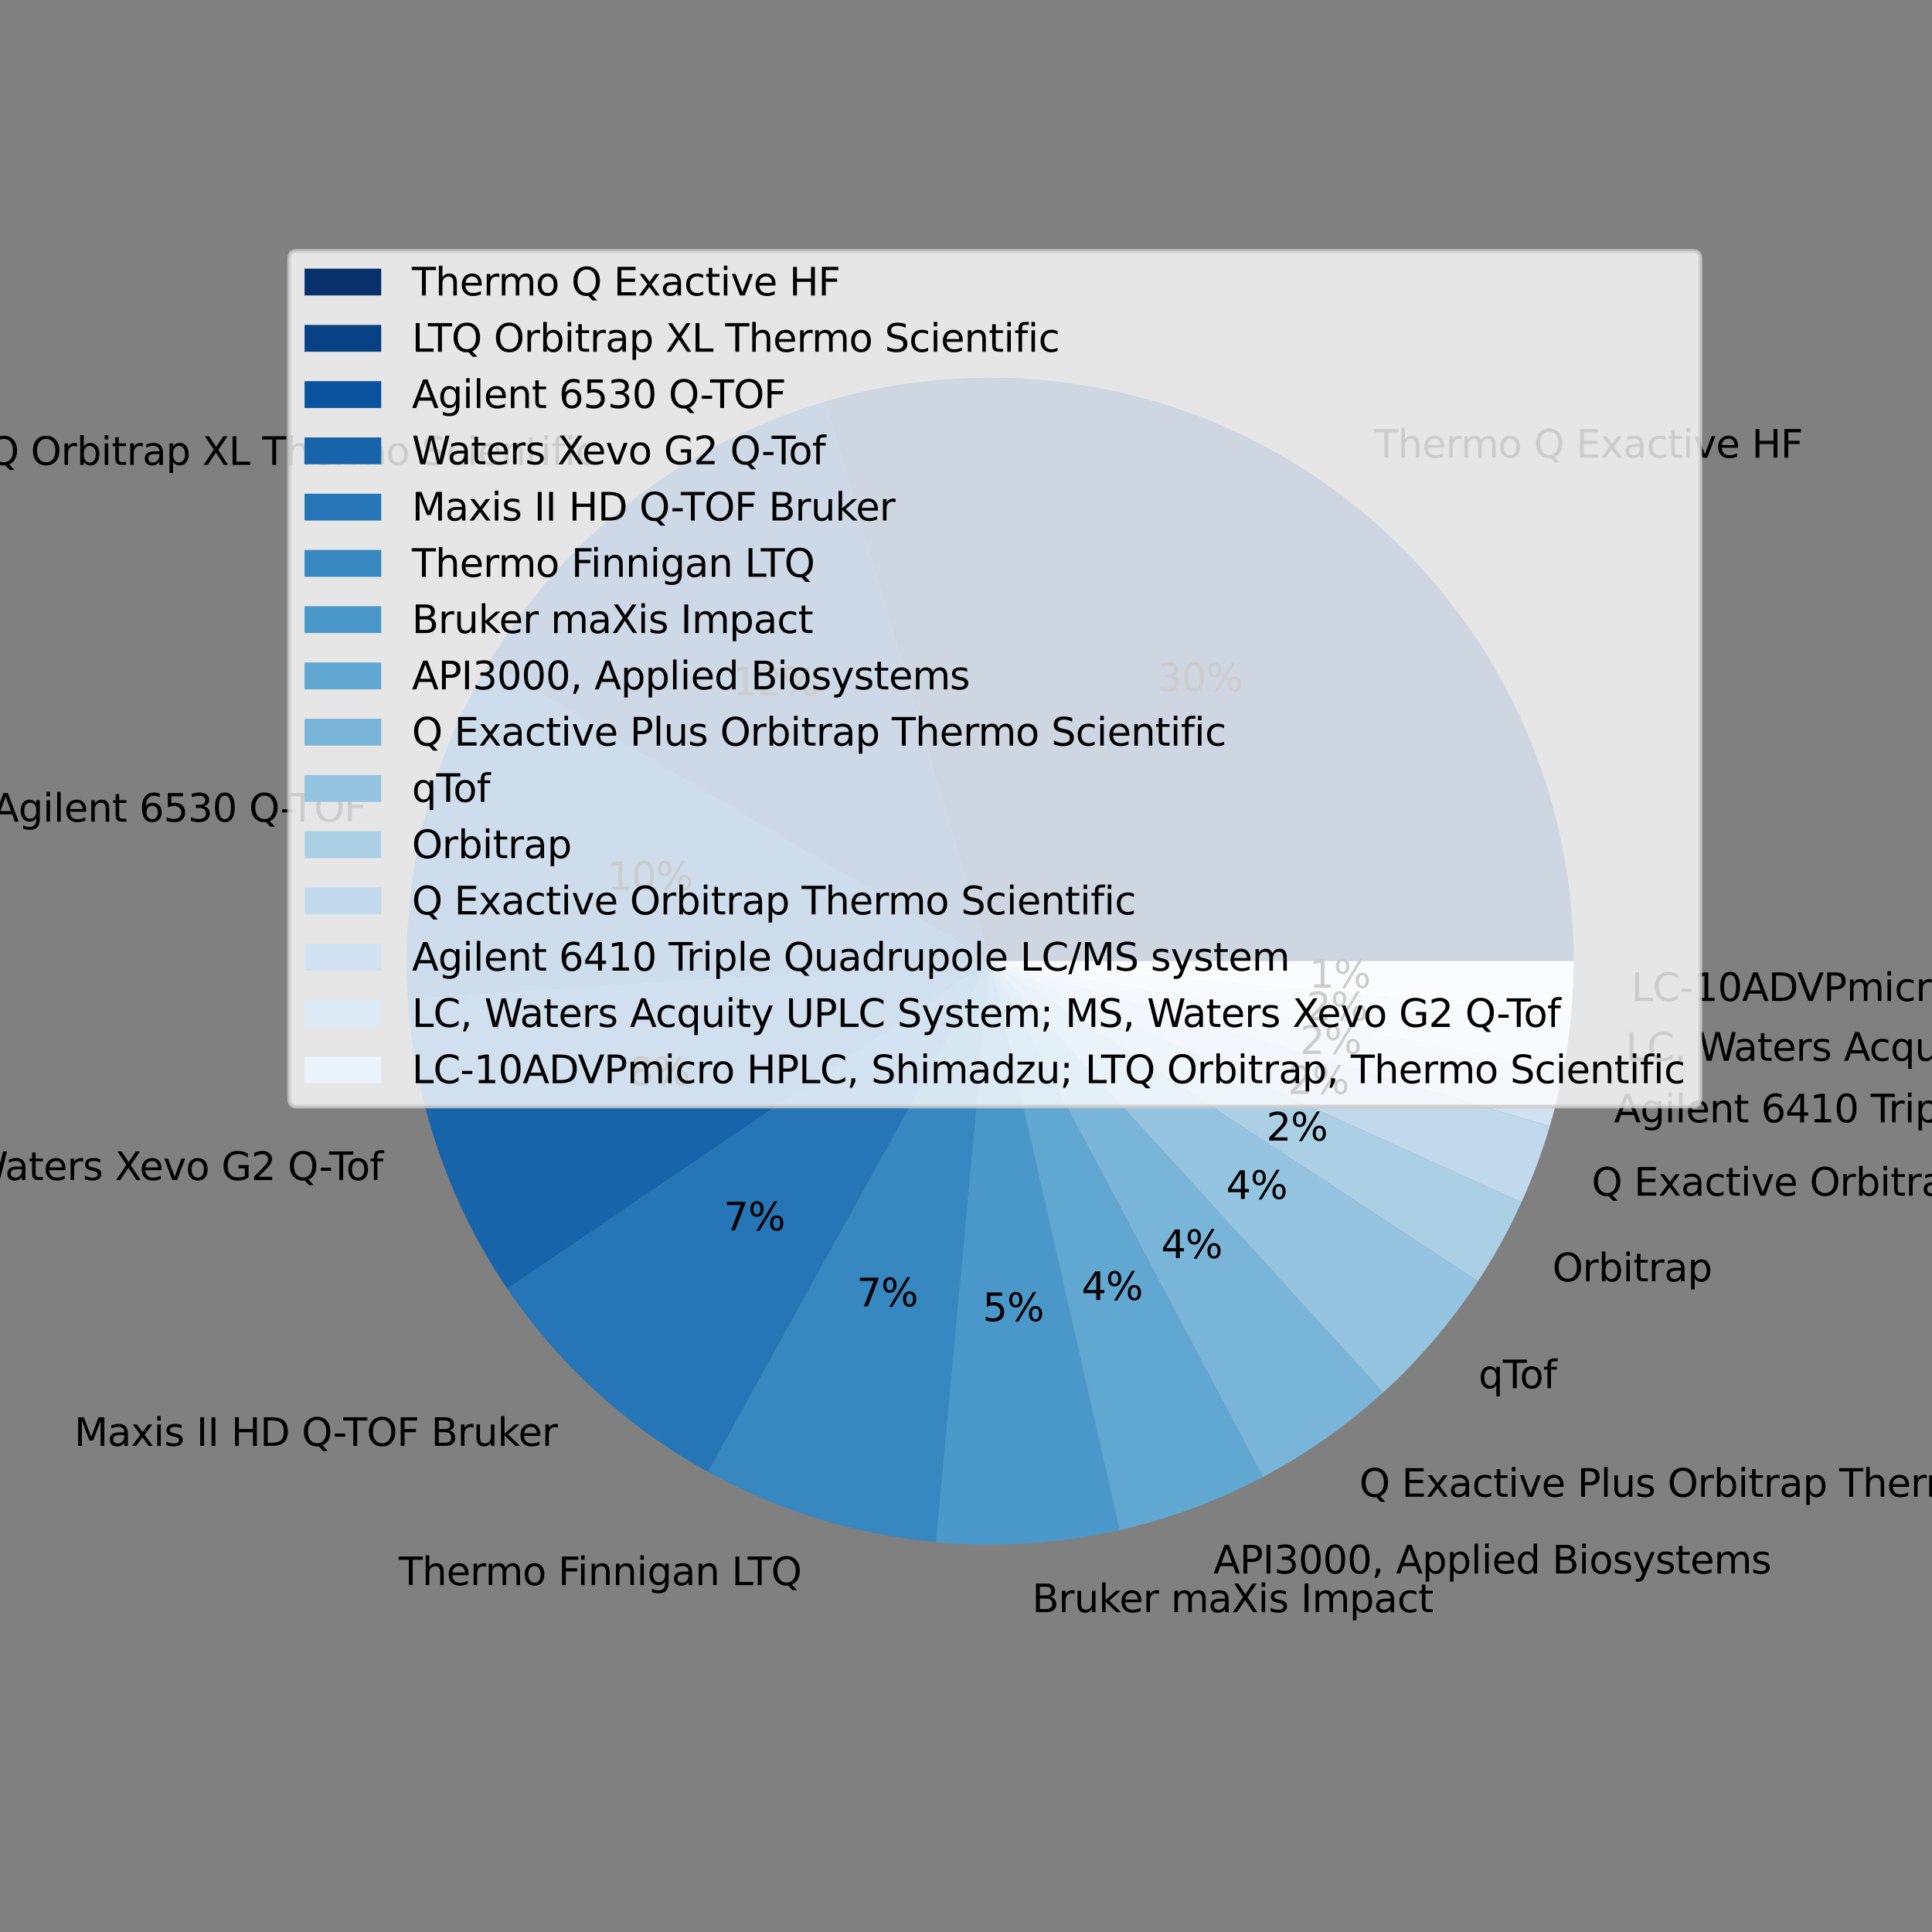 <?xml version="1.0" encoding="utf-8" standalone="no"?>
<!DOCTYPE svg PUBLIC "-//W3C//DTD SVG 1.1//EN"
  "http://www.w3.org/Graphics/SVG/1.1/DTD/svg11.dtd">
<svg height="504pt" version="1.1" viewBox="0 0 504 504" width="504pt" xmlns="http://www.w3.org/2000/svg" xmlns:xlink="http://www.w3.org/1999/xlink">
 <rect x="0" y="0" width="504" height="504" fill="#808080" stroke="none"/>
 <defs>
  <style type="text/css">*{stroke-linecap:butt;stroke-linejoin:round;}</style>
 </defs>
 <g id="figure_1">
  <g id="patch_1">
   <path d="M 0 504 
L 504 504 
L 504 0 
L 0 0 
z
" style="fill:none;"/>
  </g>
  <g id="axes_1">
   <g id="patch_2">
    <path d="M 410.508 250.74 
C 410.508 227.069 404.986 203.722 394.383 182.559 
C 383.78 161.396 368.384 142.995 349.425 128.824 
C 330.465 114.652 308.458 105.097 285.159 100.92 
C 261.859 96.744 237.904 98.059 215.202 104.761 
L 258.3 250.74 
L 410.508 250.74 
z
" style="fill:#08306b;"/>
   </g>
   <g id="patch_3">
    <path d="M 215.202 104.761 
C 196.982 110.14 179.93 118.883 164.928 130.536 
C 149.925 142.19 137.236 156.55 127.518 172.873 
L 258.3 250.74 
L 215.202 104.761 
z
" style="fill:#084285;"/>
   </g>
   <g id="patch_4">
    <path d="M 127.518 172.873 
C 119.691 186.018 113.891 200.269 110.313 215.144 
C 106.735 230.02 105.42 245.349 106.413 260.617 
L 258.3 250.74 
L 127.518 172.873 
z
" style="fill:#0a539e;"/>
   </g>
   <g id="patch_5">
    <path d="M 106.413 260.617 
C 107.288 274.083 109.951 287.374 114.331 300.139 
C 118.711 312.904 124.769 325.029 132.346 336.197 
L 258.3 250.74 
L 106.413 260.617 
z
" style="fill:#1764ab;"/>
   </g>
   <g id="patch_6">
    <path d="M 132.346 336.197 
C 139.05 346.077 146.893 355.135 155.713 363.182 
C 164.534 371.23 174.271 378.211 184.723 383.983 
L 258.3 250.74 
L 132.346 336.197 
z
" style="fill:#2575b7;"/>
   </g>
   <g id="patch_7">
    <path d="M 184.723 383.983 
C 193.871 389.035 203.515 393.131 213.502 396.206 
C 223.49 399.282 233.767 401.321 244.172 402.291 
L 258.3 250.74 
L 184.723 383.983 
z
" style="fill:#3787c0;"/>
   </g>
   <g id="patch_8">
    <path d="M 244.172 402.291 
C 252.179 403.037 260.232 403.148 268.256 402.622 
C 276.28 402.096 284.25 400.935 292.09 399.15 
L 258.3 250.74 
L 244.172 402.291 
z
" style="fill:#4a98c9;"/>
   </g>
   <g id="patch_9">
    <path d="M 292.09 399.15 
C 298.59 397.67 304.986 395.765 311.236 393.446 
C 317.486 391.128 323.577 388.401 329.469 385.285 
L 258.3 250.74 
L 292.09 399.15 
z
" style="fill:#60a7d2;"/>
   </g>
   <g id="patch_10">
    <path d="M 329.469 385.285 
C 335.136 382.287 340.607 378.935 345.851 375.247 
C 351.095 371.56 356.101 367.545 360.838 363.226 
L 258.3 250.74 
L 329.469 385.285 
z
" style="fill:#79b5d9;"/>
   </g>
   <g id="patch_11">
    <path d="M 360.838 363.226 
C 365.546 358.935 369.98 354.352 374.113 349.505 
C 378.247 344.659 382.072 339.557 385.566 334.231 
L 258.3 250.74 
L 360.838 363.226 
z
" style="fill:#94c4df;"/>
   </g>
   <g id="patch_12">
    <path d="M 385.566 334.231 
C 387.716 330.952 389.74 327.592 391.631 324.157 
C 393.522 320.723 395.28 317.216 396.901 313.646 
L 258.3 250.74 
L 385.566 334.231 
z
" style="fill:#abd0e6;"/>
   </g>
   <g id="patch_13">
    <path d="M 396.901 313.646 
C 398.362 310.426 399.711 307.156 400.945 303.842 
C 402.178 300.528 403.296 297.172 404.296 293.78 
L 258.3 250.74 
L 396.901 313.646 
z
" style="fill:#c1d9ed;"/>
   </g>
   <g id="patch_14">
    <path d="M 404.296 293.78 
C 405.011 291.355 405.665 288.912 406.259 286.454 
C 406.852 283.996 407.384 281.523 407.854 279.039 
L 258.3 250.74 
L 404.296 293.78 
z
" style="fill:#d0e1f2;"/>
   </g>
   <g id="patch_15">
    <path d="M 407.854 279.039 
C 408.306 276.649 408.701 274.249 409.038 271.84 
C 409.376 269.432 409.655 267.015 409.876 264.593 
L 258.3 250.74 
L 407.854 279.039 
z
" style="fill:#dceaf6;"/>
   </g>
   <g id="patch_16">
    <path d="M 409.876 264.593 
C 410.087 262.291 410.245 259.984 410.35 257.674 
C 410.455 255.364 410.508 253.052 410.508 250.74 
L 258.3 250.74 
L 409.876 264.593 
z
" style="fill:#eaf2fb;"/>
   </g>
   <g id="matplotlib.axis_1"/>
   <g id="matplotlib.axis_2"/>
   <g id="text_1">
    <!-- Thermo Q Exactive HF -->
    <g transform="translate(358.537 119.391)scale(0.1 -0.1)">
     <defs>
      <path d="M -19 4666 
L 3928 4666 
L 3928 4134 
L 2272 4134 
L 2272 0 
L 1638 0 
L 1638 4134 
L -19 4134 
L -19 4666 
z
" id="DejaVuSans-54" transform="scale(0.016)"/>
      <path d="M 3513 2113 
L 3513 0 
L 2938 0 
L 2938 2094 
Q 2938 2591 2744 2837 
Q 2550 3084 2163 3084 
Q 1697 3084 1428 2787 
Q 1159 2491 1159 1978 
L 1159 0 
L 581 0 
L 581 4863 
L 1159 4863 
L 1159 2956 
Q 1366 3272 1645 3428 
Q 1925 3584 2291 3584 
Q 2894 3584 3203 3211 
Q 3513 2838 3513 2113 
z
" id="DejaVuSans-68" transform="scale(0.016)"/>
      <path d="M 3597 1894 
L 3597 1613 
L 953 1613 
Q 991 1019 1311 708 
Q 1631 397 2203 397 
Q 2534 397 2845 478 
Q 3156 559 3463 722 
L 3463 178 
Q 3153 47 2828 -22 
Q 2503 -91 2169 -91 
Q 1331 -91 842 396 
Q 353 884 353 1716 
Q 353 2575 817 3079 
Q 1281 3584 2069 3584 
Q 2775 3584 3186 3129 
Q 3597 2675 3597 1894 
z
M 3022 2063 
Q 3016 2534 2758 2815 
Q 2500 3097 2075 3097 
Q 1594 3097 1305 2825 
Q 1016 2553 972 2059 
L 3022 2063 
z
" id="DejaVuSans-65" transform="scale(0.016)"/>
      <path d="M 2631 2963 
Q 2534 3019 2420 3045 
Q 2306 3072 2169 3072 
Q 1681 3072 1420 2755 
Q 1159 2438 1159 1844 
L 1159 0 
L 581 0 
L 581 3500 
L 1159 3500 
L 1159 2956 
Q 1341 3275 1631 3429 
Q 1922 3584 2338 3584 
Q 2397 3584 2469 3576 
Q 2541 3569 2628 3553 
L 2631 2963 
z
" id="DejaVuSans-72" transform="scale(0.016)"/>
      <path d="M 3328 2828 
Q 3544 3216 3844 3400 
Q 4144 3584 4550 3584 
Q 5097 3584 5394 3201 
Q 5691 2819 5691 2113 
L 5691 0 
L 5113 0 
L 5113 2094 
Q 5113 2597 4934 2840 
Q 4756 3084 4391 3084 
Q 3944 3084 3684 2787 
Q 3425 2491 3425 1978 
L 3425 0 
L 2847 0 
L 2847 2094 
Q 2847 2600 2669 2842 
Q 2491 3084 2119 3084 
Q 1678 3084 1418 2786 
Q 1159 2488 1159 1978 
L 1159 0 
L 581 0 
L 581 3500 
L 1159 3500 
L 1159 2956 
Q 1356 3278 1631 3431 
Q 1906 3584 2284 3584 
Q 2666 3584 2933 3390 
Q 3200 3197 3328 2828 
z
" id="DejaVuSans-6d" transform="scale(0.016)"/>
      <path d="M 1959 3097 
Q 1497 3097 1228 2736 
Q 959 2375 959 1747 
Q 959 1119 1226 758 
Q 1494 397 1959 397 
Q 2419 397 2687 759 
Q 2956 1122 2956 1747 
Q 2956 2369 2687 2733 
Q 2419 3097 1959 3097 
z
M 1959 3584 
Q 2709 3584 3137 3096 
Q 3566 2609 3566 1747 
Q 3566 888 3137 398 
Q 2709 -91 1959 -91 
Q 1206 -91 779 398 
Q 353 888 353 1747 
Q 353 2609 779 3096 
Q 1206 3584 1959 3584 
z
" id="DejaVuSans-6f" transform="scale(0.016)"/>
      <path id="DejaVuSans-20" transform="scale(0.016)"/>
      <path d="M 2522 4238 
Q 1834 4238 1429 3725 
Q 1025 3213 1025 2328 
Q 1025 1447 1429 934 
Q 1834 422 2522 422 
Q 3209 422 3611 934 
Q 4013 1447 4013 2328 
Q 4013 3213 3611 3725 
Q 3209 4238 2522 4238 
z
M 3406 84 
L 4238 -825 
L 3475 -825 
L 2784 -78 
Q 2681 -84 2626 -87 
Q 2572 -91 2522 -91 
Q 1538 -91 948 567 
Q 359 1225 359 2328 
Q 359 3434 948 4092 
Q 1538 4750 2522 4750 
Q 3503 4750 4090 4092 
Q 4678 3434 4678 2328 
Q 4678 1516 4351 937 
Q 4025 359 3406 84 
z
" id="DejaVuSans-51" transform="scale(0.016)"/>
      <path d="M 628 4666 
L 3578 4666 
L 3578 4134 
L 1259 4134 
L 1259 2753 
L 3481 2753 
L 3481 2222 
L 1259 2222 
L 1259 531 
L 3634 531 
L 3634 0 
L 628 0 
L 628 4666 
z
" id="DejaVuSans-45" transform="scale(0.016)"/>
      <path d="M 3513 3500 
L 2247 1797 
L 3578 0 
L 2900 0 
L 1881 1375 
L 863 0 
L 184 0 
L 1544 1831 
L 300 3500 
L 978 3500 
L 1906 2253 
L 2834 3500 
L 3513 3500 
z
" id="DejaVuSans-78" transform="scale(0.016)"/>
      <path d="M 2194 1759 
Q 1497 1759 1228 1600 
Q 959 1441 959 1056 
Q 959 750 1161 570 
Q 1363 391 1709 391 
Q 2188 391 2477 730 
Q 2766 1069 2766 1631 
L 2766 1759 
L 2194 1759 
z
M 3341 1997 
L 3341 0 
L 2766 0 
L 2766 531 
Q 2569 213 2275 61 
Q 1981 -91 1556 -91 
Q 1019 -91 701 211 
Q 384 513 384 1019 
Q 384 1609 779 1909 
Q 1175 2209 1959 2209 
L 2766 2209 
L 2766 2266 
Q 2766 2663 2505 2880 
Q 2244 3097 1772 3097 
Q 1472 3097 1187 3025 
Q 903 2953 641 2809 
L 641 3341 
Q 956 3463 1253 3523 
Q 1550 3584 1831 3584 
Q 2591 3584 2966 3190 
Q 3341 2797 3341 1997 
z
" id="DejaVuSans-61" transform="scale(0.016)"/>
      <path d="M 3122 3366 
L 3122 2828 
Q 2878 2963 2633 3030 
Q 2388 3097 2138 3097 
Q 1578 3097 1268 2742 
Q 959 2388 959 1747 
Q 959 1106 1268 751 
Q 1578 397 2138 397 
Q 2388 397 2633 464 
Q 2878 531 3122 666 
L 3122 134 
Q 2881 22 2623 -34 
Q 2366 -91 2075 -91 
Q 1284 -91 818 406 
Q 353 903 353 1747 
Q 353 2603 823 3093 
Q 1294 3584 2113 3584 
Q 2378 3584 2631 3529 
Q 2884 3475 3122 3366 
z
" id="DejaVuSans-63" transform="scale(0.016)"/>
      <path d="M 1172 4494 
L 1172 3500 
L 2356 3500 
L 2356 3053 
L 1172 3053 
L 1172 1153 
Q 1172 725 1289 603 
Q 1406 481 1766 481 
L 2356 481 
L 2356 0 
L 1766 0 
Q 1100 0 847 248 
Q 594 497 594 1153 
L 594 3053 
L 172 3053 
L 172 3500 
L 594 3500 
L 594 4494 
L 1172 4494 
z
" id="DejaVuSans-74" transform="scale(0.016)"/>
      <path d="M 603 3500 
L 1178 3500 
L 1178 0 
L 603 0 
L 603 3500 
z
M 603 4863 
L 1178 4863 
L 1178 4134 
L 603 4134 
L 603 4863 
z
" id="DejaVuSans-69" transform="scale(0.016)"/>
      <path d="M 191 3500 
L 800 3500 
L 1894 563 
L 2988 3500 
L 3597 3500 
L 2284 0 
L 1503 0 
L 191 3500 
z
" id="DejaVuSans-76" transform="scale(0.016)"/>
      <path d="M 628 4666 
L 1259 4666 
L 1259 2753 
L 3553 2753 
L 3553 4666 
L 4184 4666 
L 4184 0 
L 3553 0 
L 3553 2222 
L 1259 2222 
L 1259 0 
L 628 0 
L 628 4666 
z
" id="DejaVuSans-48" transform="scale(0.016)"/>
      <path d="M 628 4666 
L 3309 4666 
L 3309 4134 
L 1259 4134 
L 1259 2759 
L 3109 2759 
L 3109 2228 
L 1259 2228 
L 1259 0 
L 628 0 
L 628 4666 
z
" id="DejaVuSans-46" transform="scale(0.016)"/>
     </defs>
     <use xlink:href="#DejaVuSans-54"/>
     <use x="61.084" xlink:href="#DejaVuSans-68"/>
     <use x="124.463" xlink:href="#DejaVuSans-65"/>
     <use x="185.986" xlink:href="#DejaVuSans-72"/>
     <use x="225.35" xlink:href="#DejaVuSans-6d"/>
     <use x="322.762" xlink:href="#DejaVuSans-6f"/>
     <use x="383.943" xlink:href="#DejaVuSans-20"/>
     <use x="415.73" xlink:href="#DejaVuSans-51"/>
     <use x="494.441" xlink:href="#DejaVuSans-20"/>
     <use x="526.229" xlink:href="#DejaVuSans-45"/>
     <use x="589.412" xlink:href="#DejaVuSans-78"/>
     <use x="648.592" xlink:href="#DejaVuSans-61"/>
     <use x="709.871" xlink:href="#DejaVuSans-63"/>
     <use x="764.852" xlink:href="#DejaVuSans-74"/>
     <use x="804.061" xlink:href="#DejaVuSans-69"/>
     <use x="831.844" xlink:href="#DejaVuSans-76"/>
     <use x="891.023" xlink:href="#DejaVuSans-65"/>
     <use x="952.547" xlink:href="#DejaVuSans-20"/>
     <use x="984.334" xlink:href="#DejaVuSans-48"/>
     <use x="1059.529" xlink:href="#DejaVuSans-46"/>
    </g>
   </g>
   <g id="text_2">
    <!-- 30% -->
    <g transform="translate(301.861 180.35)scale(0.1 -0.1)">
     <defs>
      <path d="M 2597 2516 
Q 3050 2419 3304 2112 
Q 3559 1806 3559 1356 
Q 3559 666 3084 287 
Q 2609 -91 1734 -91 
Q 1441 -91 1130 -33 
Q 819 25 488 141 
L 488 750 
Q 750 597 1062 519 
Q 1375 441 1716 441 
Q 2309 441 2620 675 
Q 2931 909 2931 1356 
Q 2931 1769 2642 2001 
Q 2353 2234 1838 2234 
L 1294 2234 
L 1294 2753 
L 1863 2753 
Q 2328 2753 2575 2939 
Q 2822 3125 2822 3475 
Q 2822 3834 2567 4026 
Q 2313 4219 1838 4219 
Q 1578 4219 1281 4162 
Q 984 4106 628 3988 
L 628 4550 
Q 988 4650 1302 4700 
Q 1616 4750 1894 4750 
Q 2613 4750 3031 4423 
Q 3450 4097 3450 3541 
Q 3450 3153 3228 2886 
Q 3006 2619 2597 2516 
z
" id="DejaVuSans-33" transform="scale(0.016)"/>
      <path d="M 2034 4250 
Q 1547 4250 1301 3770 
Q 1056 3291 1056 2328 
Q 1056 1369 1301 889 
Q 1547 409 2034 409 
Q 2525 409 2770 889 
Q 3016 1369 3016 2328 
Q 3016 3291 2770 3770 
Q 2525 4250 2034 4250 
z
M 2034 4750 
Q 2819 4750 3233 4129 
Q 3647 3509 3647 2328 
Q 3647 1150 3233 529 
Q 2819 -91 2034 -91 
Q 1250 -91 836 529 
Q 422 1150 422 2328 
Q 422 3509 836 4129 
Q 1250 4750 2034 4750 
z
" id="DejaVuSans-30" transform="scale(0.016)"/>
      <path d="M 4653 2053 
Q 4381 2053 4226 1822 
Q 4072 1591 4072 1178 
Q 4072 772 4226 539 
Q 4381 306 4653 306 
Q 4919 306 5073 539 
Q 5228 772 5228 1178 
Q 5228 1588 5073 1820 
Q 4919 2053 4653 2053 
z
M 4653 2450 
Q 5147 2450 5437 2106 
Q 5728 1763 5728 1178 
Q 5728 594 5436 251 
Q 5144 -91 4653 -91 
Q 4153 -91 3862 251 
Q 3572 594 3572 1178 
Q 3572 1766 3864 2108 
Q 4156 2450 4653 2450 
z
M 1428 4353 
Q 1159 4353 1004 4120 
Q 850 3888 850 3481 
Q 850 3069 1003 2837 
Q 1156 2606 1428 2606 
Q 1700 2606 1854 2837 
Q 2009 3069 2009 3481 
Q 2009 3884 1853 4118 
Q 1697 4353 1428 4353 
z
M 4250 4750 
L 4750 4750 
L 1831 -91 
L 1331 -91 
L 4250 4750 
z
M 1428 4750 
Q 1922 4750 2215 4408 
Q 2509 4066 2509 3481 
Q 2509 2891 2217 2550 
Q 1925 2209 1428 2209 
Q 931 2209 642 2551 
Q 353 2894 353 3481 
Q 353 4063 643 4406 
Q 934 4750 1428 4750 
z
" id="DejaVuSans-25" transform="scale(0.016)"/>
     </defs>
     <use xlink:href="#DejaVuSans-33"/>
     <use x="63.623" xlink:href="#DejaVuSans-30"/>
     <use x="127.246" xlink:href="#DejaVuSans-25"/>
    </g>
   </g>
   <g id="text_3">
    <!-- LTQ Orbitrap XL Thermo Scientific -->
    <g transform="translate(-13.342 121.275)scale(0.1 -0.1)">
     <defs>
      <path d="M 628 4666 
L 1259 4666 
L 1259 531 
L 3531 531 
L 3531 0 
L 628 0 
L 628 4666 
z
" id="DejaVuSans-4c" transform="scale(0.016)"/>
      <path d="M 2522 4238 
Q 1834 4238 1429 3725 
Q 1025 3213 1025 2328 
Q 1025 1447 1429 934 
Q 1834 422 2522 422 
Q 3209 422 3611 934 
Q 4013 1447 4013 2328 
Q 4013 3213 3611 3725 
Q 3209 4238 2522 4238 
z
M 2522 4750 
Q 3503 4750 4090 4092 
Q 4678 3434 4678 2328 
Q 4678 1225 4090 567 
Q 3503 -91 2522 -91 
Q 1538 -91 948 565 
Q 359 1222 359 2328 
Q 359 3434 948 4092 
Q 1538 4750 2522 4750 
z
" id="DejaVuSans-4f" transform="scale(0.016)"/>
      <path d="M 3116 1747 
Q 3116 2381 2855 2742 
Q 2594 3103 2138 3103 
Q 1681 3103 1420 2742 
Q 1159 2381 1159 1747 
Q 1159 1113 1420 752 
Q 1681 391 2138 391 
Q 2594 391 2855 752 
Q 3116 1113 3116 1747 
z
M 1159 2969 
Q 1341 3281 1617 3432 
Q 1894 3584 2278 3584 
Q 2916 3584 3314 3078 
Q 3713 2572 3713 1747 
Q 3713 922 3314 415 
Q 2916 -91 2278 -91 
Q 1894 -91 1617 61 
Q 1341 213 1159 525 
L 1159 0 
L 581 0 
L 581 4863 
L 1159 4863 
L 1159 2969 
z
" id="DejaVuSans-62" transform="scale(0.016)"/>
      <path d="M 1159 525 
L 1159 -1331 
L 581 -1331 
L 581 3500 
L 1159 3500 
L 1159 2969 
Q 1341 3281 1617 3432 
Q 1894 3584 2278 3584 
Q 2916 3584 3314 3078 
Q 3713 2572 3713 1747 
Q 3713 922 3314 415 
Q 2916 -91 2278 -91 
Q 1894 -91 1617 61 
Q 1341 213 1159 525 
z
M 3116 1747 
Q 3116 2381 2855 2742 
Q 2594 3103 2138 3103 
Q 1681 3103 1420 2742 
Q 1159 2381 1159 1747 
Q 1159 1113 1420 752 
Q 1681 391 2138 391 
Q 2594 391 2855 752 
Q 3116 1113 3116 1747 
z
" id="DejaVuSans-70" transform="scale(0.016)"/>
      <path d="M 403 4666 
L 1081 4666 
L 2241 2931 
L 3406 4666 
L 4084 4666 
L 2584 2425 
L 4184 0 
L 3506 0 
L 2194 1984 
L 872 0 
L 191 0 
L 1856 2491 
L 403 4666 
z
" id="DejaVuSans-58" transform="scale(0.016)"/>
      <path d="M 3425 4513 
L 3425 3897 
Q 3066 4069 2747 4153 
Q 2428 4238 2131 4238 
Q 1616 4238 1336 4038 
Q 1056 3838 1056 3469 
Q 1056 3159 1242 3001 
Q 1428 2844 1947 2747 
L 2328 2669 
Q 3034 2534 3370 2195 
Q 3706 1856 3706 1288 
Q 3706 609 3251 259 
Q 2797 -91 1919 -91 
Q 1588 -91 1214 -16 
Q 841 59 441 206 
L 441 856 
Q 825 641 1194 531 
Q 1563 422 1919 422 
Q 2459 422 2753 634 
Q 3047 847 3047 1241 
Q 3047 1584 2836 1778 
Q 2625 1972 2144 2069 
L 1759 2144 
Q 1053 2284 737 2584 
Q 422 2884 422 3419 
Q 422 4038 858 4394 
Q 1294 4750 2059 4750 
Q 2388 4750 2728 4690 
Q 3069 4631 3425 4513 
z
" id="DejaVuSans-53" transform="scale(0.016)"/>
      <path d="M 3513 2113 
L 3513 0 
L 2938 0 
L 2938 2094 
Q 2938 2591 2744 2837 
Q 2550 3084 2163 3084 
Q 1697 3084 1428 2787 
Q 1159 2491 1159 1978 
L 1159 0 
L 581 0 
L 581 3500 
L 1159 3500 
L 1159 2956 
Q 1366 3272 1645 3428 
Q 1925 3584 2291 3584 
Q 2894 3584 3203 3211 
Q 3513 2838 3513 2113 
z
" id="DejaVuSans-6e" transform="scale(0.016)"/>
      <path d="M 2375 4863 
L 2375 4384 
L 1825 4384 
Q 1516 4384 1395 4259 
Q 1275 4134 1275 3809 
L 1275 3500 
L 2222 3500 
L 2222 3053 
L 1275 3053 
L 1275 0 
L 697 0 
L 697 3053 
L 147 3053 
L 147 3500 
L 697 3500 
L 697 3744 
Q 697 4328 969 4595 
Q 1241 4863 1831 4863 
L 2375 4863 
z
" id="DejaVuSans-66" transform="scale(0.016)"/>
     </defs>
     <use xlink:href="#DejaVuSans-4c"/>
     <use x="41.963" xlink:href="#DejaVuSans-54"/>
     <use x="103.047" xlink:href="#DejaVuSans-51"/>
     <use x="181.758" xlink:href="#DejaVuSans-20"/>
     <use x="213.545" xlink:href="#DejaVuSans-4f"/>
     <use x="292.256" xlink:href="#DejaVuSans-72"/>
     <use x="333.369" xlink:href="#DejaVuSans-62"/>
     <use x="396.846" xlink:href="#DejaVuSans-69"/>
     <use x="424.629" xlink:href="#DejaVuSans-74"/>
     <use x="463.838" xlink:href="#DejaVuSans-72"/>
     <use x="504.951" xlink:href="#DejaVuSans-61"/>
     <use x="566.23" xlink:href="#DejaVuSans-70"/>
     <use x="629.707" xlink:href="#DejaVuSans-20"/>
     <use x="661.494" xlink:href="#DejaVuSans-58"/>
     <use x="730" xlink:href="#DejaVuSans-4c"/>
     <use x="785.713" xlink:href="#DejaVuSans-20"/>
     <use x="817.5" xlink:href="#DejaVuSans-54"/>
     <use x="878.584" xlink:href="#DejaVuSans-68"/>
     <use x="941.963" xlink:href="#DejaVuSans-65"/>
     <use x="1003.486" xlink:href="#DejaVuSans-72"/>
     <use x="1042.85" xlink:href="#DejaVuSans-6d"/>
     <use x="1140.262" xlink:href="#DejaVuSans-6f"/>
     <use x="1201.443" xlink:href="#DejaVuSans-20"/>
     <use x="1233.23" xlink:href="#DejaVuSans-53"/>
     <use x="1296.707" xlink:href="#DejaVuSans-63"/>
     <use x="1351.688" xlink:href="#DejaVuSans-69"/>
     <use x="1379.471" xlink:href="#DejaVuSans-65"/>
     <use x="1440.994" xlink:href="#DejaVuSans-6e"/>
     <use x="1504.373" xlink:href="#DejaVuSans-74"/>
     <use x="1543.582" xlink:href="#DejaVuSans-69"/>
     <use x="1571.365" xlink:href="#DejaVuSans-66"/>
     <use x="1606.57" xlink:href="#DejaVuSans-69"/>
     <use x="1634.354" xlink:href="#DejaVuSans-63"/>
    </g>
   </g>
   <g id="text_4">
    <!-- 12% -->
    <g transform="translate(191.163 181.377)scale(0.1 -0.1)">
     <defs>
      <path d="M 794 531 
L 1825 531 
L 1825 4091 
L 703 3866 
L 703 4441 
L 1819 4666 
L 2450 4666 
L 2450 531 
L 3481 531 
L 3481 0 
L 794 0 
L 794 531 
z
" id="DejaVuSans-31" transform="scale(0.016)"/>
      <path d="M 1228 531 
L 3431 531 
L 3431 0 
L 469 0 
L 469 531 
Q 828 903 1448 1529 
Q 2069 2156 2228 2338 
Q 2531 2678 2651 2914 
Q 2772 3150 2772 3378 
Q 2772 3750 2511 3984 
Q 2250 4219 1831 4219 
Q 1534 4219 1204 4116 
Q 875 4013 500 3803 
L 500 4441 
Q 881 4594 1212 4672 
Q 1544 4750 1819 4750 
Q 2544 4750 2975 4387 
Q 3406 4025 3406 3419 
Q 3406 3131 3298 2873 
Q 3191 2616 2906 2266 
Q 2828 2175 2409 1742 
Q 1991 1309 1228 531 
z
" id="DejaVuSans-32" transform="scale(0.016)"/>
     </defs>
     <use xlink:href="#DejaVuSans-31"/>
     <use x="63.623" xlink:href="#DejaVuSans-32"/>
     <use x="127.246" xlink:href="#DejaVuSans-25"/>
    </g>
   </g>
   <g id="text_5">
    <!-- Agilent 6530 Q-TOF -->
    <g transform="translate(-2.022 214.344)scale(0.1 -0.1)">
     <defs>
      <path d="M 2188 4044 
L 1331 1722 
L 3047 1722 
L 2188 4044 
z
M 1831 4666 
L 2547 4666 
L 4325 0 
L 3669 0 
L 3244 1197 
L 1141 1197 
L 716 0 
L 50 0 
L 1831 4666 
z
" id="DejaVuSans-41" transform="scale(0.016)"/>
      <path d="M 2906 1791 
Q 2906 2416 2648 2759 
Q 2391 3103 1925 3103 
Q 1463 3103 1205 2759 
Q 947 2416 947 1791 
Q 947 1169 1205 825 
Q 1463 481 1925 481 
Q 2391 481 2648 825 
Q 2906 1169 2906 1791 
z
M 3481 434 
Q 3481 -459 3084 -895 
Q 2688 -1331 1869 -1331 
Q 1566 -1331 1297 -1286 
Q 1028 -1241 775 -1147 
L 775 -588 
Q 1028 -725 1275 -790 
Q 1522 -856 1778 -856 
Q 2344 -856 2625 -561 
Q 2906 -266 2906 331 
L 2906 616 
Q 2728 306 2450 153 
Q 2172 0 1784 0 
Q 1141 0 747 490 
Q 353 981 353 1791 
Q 353 2603 747 3093 
Q 1141 3584 1784 3584 
Q 2172 3584 2450 3431 
Q 2728 3278 2906 2969 
L 2906 3500 
L 3481 3500 
L 3481 434 
z
" id="DejaVuSans-67" transform="scale(0.016)"/>
      <path d="M 603 4863 
L 1178 4863 
L 1178 0 
L 603 0 
L 603 4863 
z
" id="DejaVuSans-6c" transform="scale(0.016)"/>
      <path d="M 2113 2584 
Q 1688 2584 1439 2293 
Q 1191 2003 1191 1497 
Q 1191 994 1439 701 
Q 1688 409 2113 409 
Q 2538 409 2786 701 
Q 3034 994 3034 1497 
Q 3034 2003 2786 2293 
Q 2538 2584 2113 2584 
z
M 3366 4563 
L 3366 3988 
Q 3128 4100 2886 4159 
Q 2644 4219 2406 4219 
Q 1781 4219 1451 3797 
Q 1122 3375 1075 2522 
Q 1259 2794 1537 2939 
Q 1816 3084 2150 3084 
Q 2853 3084 3261 2657 
Q 3669 2231 3669 1497 
Q 3669 778 3244 343 
Q 2819 -91 2113 -91 
Q 1303 -91 875 529 
Q 447 1150 447 2328 
Q 447 3434 972 4092 
Q 1497 4750 2381 4750 
Q 2619 4750 2861 4703 
Q 3103 4656 3366 4563 
z
" id="DejaVuSans-36" transform="scale(0.016)"/>
      <path d="M 691 4666 
L 3169 4666 
L 3169 4134 
L 1269 4134 
L 1269 2991 
Q 1406 3038 1543 3061 
Q 1681 3084 1819 3084 
Q 2600 3084 3056 2656 
Q 3513 2228 3513 1497 
Q 3513 744 3044 326 
Q 2575 -91 1722 -91 
Q 1428 -91 1123 -41 
Q 819 9 494 109 
L 494 744 
Q 775 591 1075 516 
Q 1375 441 1709 441 
Q 2250 441 2565 725 
Q 2881 1009 2881 1497 
Q 2881 1984 2565 2268 
Q 2250 2553 1709 2553 
Q 1456 2553 1204 2497 
Q 953 2441 691 2322 
L 691 4666 
z
" id="DejaVuSans-35" transform="scale(0.016)"/>
      <path d="M 313 2009 
L 1997 2009 
L 1997 1497 
L 313 1497 
L 313 2009 
z
" id="DejaVuSans-2d" transform="scale(0.016)"/>
     </defs>
     <use xlink:href="#DejaVuSans-41"/>
     <use x="68.408" xlink:href="#DejaVuSans-67"/>
     <use x="131.885" xlink:href="#DejaVuSans-69"/>
     <use x="159.668" xlink:href="#DejaVuSans-6c"/>
     <use x="187.451" xlink:href="#DejaVuSans-65"/>
     <use x="248.975" xlink:href="#DejaVuSans-6e"/>
     <use x="312.354" xlink:href="#DejaVuSans-74"/>
     <use x="351.562" xlink:href="#DejaVuSans-20"/>
     <use x="383.35" xlink:href="#DejaVuSans-36"/>
     <use x="446.973" xlink:href="#DejaVuSans-35"/>
     <use x="510.596" xlink:href="#DejaVuSans-33"/>
     <use x="574.219" xlink:href="#DejaVuSans-30"/>
     <use x="637.842" xlink:href="#DejaVuSans-20"/>
     <use x="669.629" xlink:href="#DejaVuSans-51"/>
     <use x="751.09" xlink:href="#DejaVuSans-2d"/>
     <use x="778.049" xlink:href="#DejaVuSans-54"/>
     <use x="839.133" xlink:href="#DejaVuSans-4f"/>
     <use x="917.844" xlink:href="#DejaVuSans-46"/>
    </g>
   </g>
   <g id="text_6">
    <!-- 10% -->
    <g transform="translate(158.394 232.142)scale(0.1 -0.1)">
     <use xlink:href="#DejaVuSans-31"/>
     <use x="63.623" xlink:href="#DejaVuSans-30"/>
     <use x="127.246" xlink:href="#DejaVuSans-25"/>
    </g>
   </g>
   <g id="text_7">
    <!-- Waters Xevo G2 Q-Tof -->
    <g transform="translate(-7.963 307.838)scale(0.1 -0.1)">
     <defs>
      <path d="M 213 4666 
L 850 4666 
L 1831 722 
L 2809 4666 
L 3519 4666 
L 4500 722 
L 5478 4666 
L 6119 4666 
L 4947 0 
L 4153 0 
L 3169 4050 
L 2175 0 
L 1381 0 
L 213 4666 
z
" id="DejaVuSans-57" transform="scale(0.016)"/>
      <path d="M 2834 3397 
L 2834 2853 
Q 2591 2978 2328 3040 
Q 2066 3103 1784 3103 
Q 1356 3103 1142 2972 
Q 928 2841 928 2578 
Q 928 2378 1081 2264 
Q 1234 2150 1697 2047 
L 1894 2003 
Q 2506 1872 2764 1633 
Q 3022 1394 3022 966 
Q 3022 478 2636 193 
Q 2250 -91 1575 -91 
Q 1294 -91 989 -36 
Q 684 19 347 128 
L 347 722 
Q 666 556 975 473 
Q 1284 391 1588 391 
Q 1994 391 2212 530 
Q 2431 669 2431 922 
Q 2431 1156 2273 1281 
Q 2116 1406 1581 1522 
L 1381 1569 
Q 847 1681 609 1914 
Q 372 2147 372 2553 
Q 372 3047 722 3315 
Q 1072 3584 1716 3584 
Q 2034 3584 2315 3537 
Q 2597 3491 2834 3397 
z
" id="DejaVuSans-73" transform="scale(0.016)"/>
      <path d="M 3809 666 
L 3809 1919 
L 2778 1919 
L 2778 2438 
L 4434 2438 
L 4434 434 
Q 4069 175 3628 42 
Q 3188 -91 2688 -91 
Q 1594 -91 976 548 
Q 359 1188 359 2328 
Q 359 3472 976 4111 
Q 1594 4750 2688 4750 
Q 3144 4750 3555 4637 
Q 3966 4525 4313 4306 
L 4313 3634 
Q 3963 3931 3569 4081 
Q 3175 4231 2741 4231 
Q 1884 4231 1454 3753 
Q 1025 3275 1025 2328 
Q 1025 1384 1454 906 
Q 1884 428 2741 428 
Q 3075 428 3337 486 
Q 3600 544 3809 666 
z
" id="DejaVuSans-47" transform="scale(0.016)"/>
     </defs>
     <use xlink:href="#DejaVuSans-57"/>
     <use x="92.502" xlink:href="#DejaVuSans-61"/>
     <use x="153.781" xlink:href="#DejaVuSans-74"/>
     <use x="192.99" xlink:href="#DejaVuSans-65"/>
     <use x="254.514" xlink:href="#DejaVuSans-72"/>
     <use x="295.627" xlink:href="#DejaVuSans-73"/>
     <use x="347.727" xlink:href="#DejaVuSans-20"/>
     <use x="379.514" xlink:href="#DejaVuSans-58"/>
     <use x="443.52" xlink:href="#DejaVuSans-65"/>
     <use x="505.043" xlink:href="#DejaVuSans-76"/>
     <use x="564.223" xlink:href="#DejaVuSans-6f"/>
     <use x="625.404" xlink:href="#DejaVuSans-20"/>
     <use x="657.191" xlink:href="#DejaVuSans-47"/>
     <use x="734.682" xlink:href="#DejaVuSans-32"/>
     <use x="798.305" xlink:href="#DejaVuSans-20"/>
     <use x="830.092" xlink:href="#DejaVuSans-51"/>
     <use x="911.553" xlink:href="#DejaVuSans-2d"/>
     <use x="938.512" xlink:href="#DejaVuSans-54"/>
     <use x="982.596" xlink:href="#DejaVuSans-6f"/>
     <use x="1043.777" xlink:href="#DejaVuSans-66"/>
    </g>
   </g>
   <g id="text_8">
    <!-- 8% -->
    <g transform="translate(163.987 283.139)scale(0.1 -0.1)">
     <defs>
      <path d="M 2034 2216 
Q 1584 2216 1326 1975 
Q 1069 1734 1069 1313 
Q 1069 891 1326 650 
Q 1584 409 2034 409 
Q 2484 409 2743 651 
Q 3003 894 3003 1313 
Q 3003 1734 2745 1975 
Q 2488 2216 2034 2216 
z
M 1403 2484 
Q 997 2584 770 2862 
Q 544 3141 544 3541 
Q 544 4100 942 4425 
Q 1341 4750 2034 4750 
Q 2731 4750 3128 4425 
Q 3525 4100 3525 3541 
Q 3525 3141 3298 2862 
Q 3072 2584 2669 2484 
Q 3125 2378 3379 2068 
Q 3634 1759 3634 1313 
Q 3634 634 3220 271 
Q 2806 -91 2034 -91 
Q 1263 -91 848 271 
Q 434 634 434 1313 
Q 434 1759 690 2068 
Q 947 2378 1403 2484 
z
M 1172 3481 
Q 1172 3119 1398 2916 
Q 1625 2713 2034 2713 
Q 2441 2713 2670 2916 
Q 2900 3119 2900 3481 
Q 2900 3844 2670 4047 
Q 2441 4250 2034 4250 
Q 1625 4250 1398 4047 
Q 1172 3844 1172 3481 
z
" id="DejaVuSans-38" transform="scale(0.016)"/>
     </defs>
     <use xlink:href="#DejaVuSans-38"/>
     <use x="63.623" xlink:href="#DejaVuSans-25"/>
    </g>
   </g>
   <g id="text_9">
    <!-- Maxis II HD Q-TOF Bruker -->
    <g transform="translate(19.384 377.186)scale(0.1 -0.1)">
     <defs>
      <path d="M 628 4666 
L 1569 4666 
L 2759 1491 
L 3956 4666 
L 4897 4666 
L 4897 0 
L 4281 0 
L 4281 4097 
L 3078 897 
L 2444 897 
L 1241 4097 
L 1241 0 
L 628 0 
L 628 4666 
z
" id="DejaVuSans-4d" transform="scale(0.016)"/>
      <path d="M 628 4666 
L 1259 4666 
L 1259 0 
L 628 0 
L 628 4666 
z
" id="DejaVuSans-49" transform="scale(0.016)"/>
      <path d="M 1259 4147 
L 1259 519 
L 2022 519 
Q 2988 519 3436 956 
Q 3884 1394 3884 2338 
Q 3884 3275 3436 3711 
Q 2988 4147 2022 4147 
L 1259 4147 
z
M 628 4666 
L 1925 4666 
Q 3281 4666 3915 4102 
Q 4550 3538 4550 2338 
Q 4550 1131 3912 565 
Q 3275 0 1925 0 
L 628 0 
L 628 4666 
z
" id="DejaVuSans-44" transform="scale(0.016)"/>
      <path d="M 1259 2228 
L 1259 519 
L 2272 519 
Q 2781 519 3026 730 
Q 3272 941 3272 1375 
Q 3272 1813 3026 2020 
Q 2781 2228 2272 2228 
L 1259 2228 
z
M 1259 4147 
L 1259 2741 
L 2194 2741 
Q 2656 2741 2882 2914 
Q 3109 3088 3109 3444 
Q 3109 3797 2882 3972 
Q 2656 4147 2194 4147 
L 1259 4147 
z
M 628 4666 
L 2241 4666 
Q 2963 4666 3353 4366 
Q 3744 4066 3744 3513 
Q 3744 3084 3544 2831 
Q 3344 2578 2956 2516 
Q 3422 2416 3680 2098 
Q 3938 1781 3938 1306 
Q 3938 681 3513 340 
Q 3088 0 2303 0 
L 628 0 
L 628 4666 
z
" id="DejaVuSans-42" transform="scale(0.016)"/>
      <path d="M 544 1381 
L 544 3500 
L 1119 3500 
L 1119 1403 
Q 1119 906 1312 657 
Q 1506 409 1894 409 
Q 2359 409 2629 706 
Q 2900 1003 2900 1516 
L 2900 3500 
L 3475 3500 
L 3475 0 
L 2900 0 
L 2900 538 
Q 2691 219 2414 64 
Q 2138 -91 1772 -91 
Q 1169 -91 856 284 
Q 544 659 544 1381 
z
M 1991 3584 
L 1991 3584 
z
" id="DejaVuSans-75" transform="scale(0.016)"/>
      <path d="M 581 4863 
L 1159 4863 
L 1159 1991 
L 2875 3500 
L 3609 3500 
L 1753 1863 
L 3688 0 
L 2938 0 
L 1159 1709 
L 1159 0 
L 581 0 
L 581 4863 
z
" id="DejaVuSans-6b" transform="scale(0.016)"/>
     </defs>
     <use xlink:href="#DejaVuSans-4d"/>
     <use x="86.279" xlink:href="#DejaVuSans-61"/>
     <use x="147.559" xlink:href="#DejaVuSans-78"/>
     <use x="206.738" xlink:href="#DejaVuSans-69"/>
     <use x="234.521" xlink:href="#DejaVuSans-73"/>
     <use x="286.621" xlink:href="#DejaVuSans-20"/>
     <use x="318.408" xlink:href="#DejaVuSans-49"/>
     <use x="347.9" xlink:href="#DejaVuSans-49"/>
     <use x="377.393" xlink:href="#DejaVuSans-20"/>
     <use x="409.18" xlink:href="#DejaVuSans-48"/>
     <use x="484.375" xlink:href="#DejaVuSans-44"/>
     <use x="561.377" xlink:href="#DejaVuSans-20"/>
     <use x="593.164" xlink:href="#DejaVuSans-51"/>
     <use x="674.625" xlink:href="#DejaVuSans-2d"/>
     <use x="701.584" xlink:href="#DejaVuSans-54"/>
     <use x="762.668" xlink:href="#DejaVuSans-4f"/>
     <use x="841.379" xlink:href="#DejaVuSans-46"/>
     <use x="898.898" xlink:href="#DejaVuSans-20"/>
     <use x="930.686" xlink:href="#DejaVuSans-42"/>
     <use x="999.289" xlink:href="#DejaVuSans-72"/>
     <use x="1040.402" xlink:href="#DejaVuSans-75"/>
     <use x="1103.781" xlink:href="#DejaVuSans-6b"/>
     <use x="1158.066" xlink:href="#DejaVuSans-65"/>
     <use x="1219.59" xlink:href="#DejaVuSans-72"/>
    </g>
   </g>
   <g id="text_10">
    <!-- 7% -->
    <g transform="translate(188.816 320.965)scale(0.1 -0.1)">
     <defs>
      <path d="M 525 4666 
L 3525 4666 
L 3525 4397 
L 1831 0 
L 1172 0 
L 2766 4134 
L 525 4134 
L 525 4666 
z
" id="DejaVuSans-37" transform="scale(0.016)"/>
     </defs>
     <use xlink:href="#DejaVuSans-37"/>
     <use x="63.623" xlink:href="#DejaVuSans-25"/>
    </g>
   </g>
   <g id="text_11">
    <!-- Thermo Finnigan LTQ -->
    <g transform="translate(104.024 413.512)scale(0.1 -0.1)">
     <use xlink:href="#DejaVuSans-54"/>
     <use x="61.084" xlink:href="#DejaVuSans-68"/>
     <use x="124.463" xlink:href="#DejaVuSans-65"/>
     <use x="185.986" xlink:href="#DejaVuSans-72"/>
     <use x="225.35" xlink:href="#DejaVuSans-6d"/>
     <use x="322.762" xlink:href="#DejaVuSans-6f"/>
     <use x="383.943" xlink:href="#DejaVuSans-20"/>
     <use x="415.73" xlink:href="#DejaVuSans-46"/>
     <use x="466" xlink:href="#DejaVuSans-69"/>
     <use x="493.783" xlink:href="#DejaVuSans-6e"/>
     <use x="557.162" xlink:href="#DejaVuSans-6e"/>
     <use x="620.541" xlink:href="#DejaVuSans-69"/>
     <use x="648.324" xlink:href="#DejaVuSans-67"/>
     <use x="711.801" xlink:href="#DejaVuSans-61"/>
     <use x="773.08" xlink:href="#DejaVuSans-6e"/>
     <use x="836.459" xlink:href="#DejaVuSans-20"/>
     <use x="868.246" xlink:href="#DejaVuSans-4c"/>
     <use x="910.209" xlink:href="#DejaVuSans-54"/>
     <use x="971.293" xlink:href="#DejaVuSans-51"/>
    </g>
   </g>
   <g id="text_12">
    <!-- 7% -->
    <g transform="translate(223.489 340.779)scale(0.1 -0.1)">
     <use xlink:href="#DejaVuSans-37"/>
     <use x="63.623" xlink:href="#DejaVuSans-25"/>
    </g>
   </g>
   <g id="text_13">
    <!-- Bruker maXis Impact -->
    <g transform="translate(269.251 420.57)scale(0.1 -0.1)">
     <use xlink:href="#DejaVuSans-42"/>
     <use x="68.604" xlink:href="#DejaVuSans-72"/>
     <use x="109.717" xlink:href="#DejaVuSans-75"/>
     <use x="173.096" xlink:href="#DejaVuSans-6b"/>
     <use x="227.381" xlink:href="#DejaVuSans-65"/>
     <use x="288.904" xlink:href="#DejaVuSans-72"/>
     <use x="330.018" xlink:href="#DejaVuSans-20"/>
     <use x="361.805" xlink:href="#DejaVuSans-6d"/>
     <use x="459.217" xlink:href="#DejaVuSans-61"/>
     <use x="520.496" xlink:href="#DejaVuSans-58"/>
     <use x="589.002" xlink:href="#DejaVuSans-69"/>
     <use x="616.785" xlink:href="#DejaVuSans-73"/>
     <use x="668.885" xlink:href="#DejaVuSans-20"/>
     <use x="700.672" xlink:href="#DejaVuSans-49"/>
     <use x="730.164" xlink:href="#DejaVuSans-6d"/>
     <use x="827.576" xlink:href="#DejaVuSans-70"/>
     <use x="891.053" xlink:href="#DejaVuSans-61"/>
     <use x="952.332" xlink:href="#DejaVuSans-63"/>
     <use x="1007.312" xlink:href="#DejaVuSans-74"/>
    </g>
   </g>
   <g id="text_14">
    <!-- 5% -->
    <g transform="translate(256.341 344.629)scale(0.1 -0.1)">
     <use xlink:href="#DejaVuSans-35"/>
     <use x="63.623" xlink:href="#DejaVuSans-25"/>
    </g>
   </g>
   <g id="text_15">
    <!-- API3000, Applied Biosystems -->
    <g transform="translate(316.529 410.476)scale(0.1 -0.1)">
     <defs>
      <path d="M 1259 4147 
L 1259 2394 
L 2053 2394 
Q 2494 2394 2734 2622 
Q 2975 2850 2975 3272 
Q 2975 3691 2734 3919 
Q 2494 4147 2053 4147 
L 1259 4147 
z
M 628 4666 
L 2053 4666 
Q 2838 4666 3239 4311 
Q 3641 3956 3641 3272 
Q 3641 2581 3239 2228 
Q 2838 1875 2053 1875 
L 1259 1875 
L 1259 0 
L 628 0 
L 628 4666 
z
" id="DejaVuSans-50" transform="scale(0.016)"/>
      <path d="M 750 794 
L 1409 794 
L 1409 256 
L 897 -744 
L 494 -744 
L 750 256 
L 750 794 
z
" id="DejaVuSans-2c" transform="scale(0.016)"/>
      <path d="M 2906 2969 
L 2906 4863 
L 3481 4863 
L 3481 0 
L 2906 0 
L 2906 525 
Q 2725 213 2448 61 
Q 2172 -91 1784 -91 
Q 1150 -91 751 415 
Q 353 922 353 1747 
Q 353 2572 751 3078 
Q 1150 3584 1784 3584 
Q 2172 3584 2448 3432 
Q 2725 3281 2906 2969 
z
M 947 1747 
Q 947 1113 1208 752 
Q 1469 391 1925 391 
Q 2381 391 2643 752 
Q 2906 1113 2906 1747 
Q 2906 2381 2643 2742 
Q 2381 3103 1925 3103 
Q 1469 3103 1208 2742 
Q 947 2381 947 1747 
z
" id="DejaVuSans-64" transform="scale(0.016)"/>
      <path d="M 2059 -325 
Q 1816 -950 1584 -1140 
Q 1353 -1331 966 -1331 
L 506 -1331 
L 506 -850 
L 844 -850 
Q 1081 -850 1212 -737 
Q 1344 -625 1503 -206 
L 1606 56 
L 191 3500 
L 800 3500 
L 1894 763 
L 2988 3500 
L 3597 3500 
L 2059 -325 
z
" id="DejaVuSans-79" transform="scale(0.016)"/>
     </defs>
     <use xlink:href="#DejaVuSans-41"/>
     <use x="68.408" xlink:href="#DejaVuSans-50"/>
     <use x="128.711" xlink:href="#DejaVuSans-49"/>
     <use x="158.203" xlink:href="#DejaVuSans-33"/>
     <use x="221.826" xlink:href="#DejaVuSans-30"/>
     <use x="285.449" xlink:href="#DejaVuSans-30"/>
     <use x="349.072" xlink:href="#DejaVuSans-30"/>
     <use x="412.695" xlink:href="#DejaVuSans-2c"/>
     <use x="444.482" xlink:href="#DejaVuSans-20"/>
     <use x="476.27" xlink:href="#DejaVuSans-41"/>
     <use x="544.678" xlink:href="#DejaVuSans-70"/>
     <use x="608.154" xlink:href="#DejaVuSans-70"/>
     <use x="671.631" xlink:href="#DejaVuSans-6c"/>
     <use x="699.414" xlink:href="#DejaVuSans-69"/>
     <use x="727.197" xlink:href="#DejaVuSans-65"/>
     <use x="788.721" xlink:href="#DejaVuSans-64"/>
     <use x="852.197" xlink:href="#DejaVuSans-20"/>
     <use x="883.984" xlink:href="#DejaVuSans-42"/>
     <use x="952.588" xlink:href="#DejaVuSans-69"/>
     <use x="980.371" xlink:href="#DejaVuSans-6f"/>
     <use x="1041.553" xlink:href="#DejaVuSans-73"/>
     <use x="1093.652" xlink:href="#DejaVuSans-79"/>
     <use x="1152.832" xlink:href="#DejaVuSans-73"/>
     <use x="1204.932" xlink:href="#DejaVuSans-74"/>
     <use x="1244.141" xlink:href="#DejaVuSans-65"/>
     <use x="1305.664" xlink:href="#DejaVuSans-6d"/>
     <use x="1403.076" xlink:href="#DejaVuSans-73"/>
    </g>
   </g>
   <g id="text_16">
    <!-- 4% -->
    <g transform="translate(282.129 339.123)scale(0.1 -0.1)">
     <defs>
      <path d="M 2419 4116 
L 825 1625 
L 2419 1625 
L 2419 4116 
z
M 2253 4666 
L 3047 4666 
L 3047 1625 
L 3713 1625 
L 3713 1100 
L 3047 1100 
L 3047 0 
L 2419 0 
L 2419 1100 
L 313 1100 
L 313 1709 
L 2253 4666 
z
" id="DejaVuSans-34" transform="scale(0.016)"/>
     </defs>
     <use xlink:href="#DejaVuSans-34"/>
     <use x="63.623" xlink:href="#DejaVuSans-25"/>
    </g>
   </g>
   <g id="text_17">
    <!-- Q Exactive Plus Orbitrap Thermo Scientific -->
    <g transform="translate(354.606 390.457)scale(0.1 -0.1)">
     <use xlink:href="#DejaVuSans-51"/>
     <use x="78.711" xlink:href="#DejaVuSans-20"/>
     <use x="110.498" xlink:href="#DejaVuSans-45"/>
     <use x="173.682" xlink:href="#DejaVuSans-78"/>
     <use x="232.861" xlink:href="#DejaVuSans-61"/>
     <use x="294.141" xlink:href="#DejaVuSans-63"/>
     <use x="349.121" xlink:href="#DejaVuSans-74"/>
     <use x="388.33" xlink:href="#DejaVuSans-69"/>
     <use x="416.113" xlink:href="#DejaVuSans-76"/>
     <use x="475.293" xlink:href="#DejaVuSans-65"/>
     <use x="536.816" xlink:href="#DejaVuSans-20"/>
     <use x="568.604" xlink:href="#DejaVuSans-50"/>
     <use x="628.906" xlink:href="#DejaVuSans-6c"/>
     <use x="656.689" xlink:href="#DejaVuSans-75"/>
     <use x="720.068" xlink:href="#DejaVuSans-73"/>
     <use x="772.168" xlink:href="#DejaVuSans-20"/>
     <use x="803.955" xlink:href="#DejaVuSans-4f"/>
     <use x="882.666" xlink:href="#DejaVuSans-72"/>
     <use x="923.779" xlink:href="#DejaVuSans-62"/>
     <use x="987.256" xlink:href="#DejaVuSans-69"/>
     <use x="1015.039" xlink:href="#DejaVuSans-74"/>
     <use x="1054.248" xlink:href="#DejaVuSans-72"/>
     <use x="1095.361" xlink:href="#DejaVuSans-61"/>
     <use x="1156.641" xlink:href="#DejaVuSans-70"/>
     <use x="1220.117" xlink:href="#DejaVuSans-20"/>
     <use x="1251.904" xlink:href="#DejaVuSans-54"/>
     <use x="1312.988" xlink:href="#DejaVuSans-68"/>
     <use x="1376.367" xlink:href="#DejaVuSans-65"/>
     <use x="1437.891" xlink:href="#DejaVuSans-72"/>
     <use x="1477.254" xlink:href="#DejaVuSans-6d"/>
     <use x="1574.666" xlink:href="#DejaVuSans-6f"/>
     <use x="1635.848" xlink:href="#DejaVuSans-20"/>
     <use x="1667.635" xlink:href="#DejaVuSans-53"/>
     <use x="1731.111" xlink:href="#DejaVuSans-63"/>
     <use x="1786.092" xlink:href="#DejaVuSans-69"/>
     <use x="1813.875" xlink:href="#DejaVuSans-65"/>
     <use x="1875.398" xlink:href="#DejaVuSans-6e"/>
     <use x="1938.777" xlink:href="#DejaVuSans-74"/>
     <use x="1977.986" xlink:href="#DejaVuSans-69"/>
     <use x="2005.77" xlink:href="#DejaVuSans-66"/>
     <use x="2040.975" xlink:href="#DejaVuSans-69"/>
     <use x="2068.758" xlink:href="#DejaVuSans-63"/>
    </g>
   </g>
   <g id="text_18">
    <!-- 4% -->
    <g transform="translate(302.899 328.204)scale(0.1 -0.1)">
     <use xlink:href="#DejaVuSans-34"/>
     <use x="63.623" xlink:href="#DejaVuSans-25"/>
    </g>
   </g>
   <g id="text_19">
    <!-- qTof -->
    <g transform="translate(385.694 362.141)scale(0.1 -0.1)">
     <defs>
      <path d="M 947 1747 
Q 947 1113 1208 752 
Q 1469 391 1925 391 
Q 2381 391 2643 752 
Q 2906 1113 2906 1747 
Q 2906 2381 2643 2742 
Q 2381 3103 1925 3103 
Q 1469 3103 1208 2742 
Q 947 2381 947 1747 
z
M 2906 525 
Q 2725 213 2448 61 
Q 2172 -91 1784 -91 
Q 1150 -91 751 415 
Q 353 922 353 1747 
Q 353 2572 751 3078 
Q 1150 3584 1784 3584 
Q 2172 3584 2448 3432 
Q 2725 3281 2906 2969 
L 2906 3500 
L 3481 3500 
L 3481 -1331 
L 2906 -1331 
L 2906 525 
z
" id="DejaVuSans-71" transform="scale(0.016)"/>
     </defs>
     <use xlink:href="#DejaVuSans-71"/>
     <use x="63.477" xlink:href="#DejaVuSans-54"/>
     <use x="107.561" xlink:href="#DejaVuSans-6f"/>
     <use x="168.742" xlink:href="#DejaVuSans-66"/>
    </g>
   </g>
   <g id="text_20">
    <!-- 4% -->
    <g transform="translate(319.856 312.759)scale(0.1 -0.1)">
     <use xlink:href="#DejaVuSans-34"/>
     <use x="63.623" xlink:href="#DejaVuSans-25"/>
    </g>
   </g>
   <g id="text_21">
    <!-- Orbitrap -->
    <g transform="translate(404.964 334.259)scale(0.1 -0.1)">
     <use xlink:href="#DejaVuSans-4f"/>
     <use x="78.711" xlink:href="#DejaVuSans-72"/>
     <use x="119.824" xlink:href="#DejaVuSans-62"/>
     <use x="183.301" xlink:href="#DejaVuSans-69"/>
     <use x="211.084" xlink:href="#DejaVuSans-74"/>
     <use x="250.293" xlink:href="#DejaVuSans-72"/>
     <use x="291.406" xlink:href="#DejaVuSans-61"/>
     <use x="352.686" xlink:href="#DejaVuSans-70"/>
    </g>
   </g>
   <g id="text_22">
    <!-- 2% -->
    <g transform="translate(330.367 297.55)scale(0.1 -0.1)">
     <use xlink:href="#DejaVuSans-32"/>
     <use x="63.623" xlink:href="#DejaVuSans-25"/>
    </g>
   </g>
   <g id="text_23">
    <!-- Q Exactive Orbitrap Thermo Scientific -->
    <g transform="translate(415.209 311.911)scale(0.1 -0.1)">
     <use xlink:href="#DejaVuSans-51"/>
     <use x="78.711" xlink:href="#DejaVuSans-20"/>
     <use x="110.498" xlink:href="#DejaVuSans-45"/>
     <use x="173.682" xlink:href="#DejaVuSans-78"/>
     <use x="232.861" xlink:href="#DejaVuSans-61"/>
     <use x="294.141" xlink:href="#DejaVuSans-63"/>
     <use x="349.121" xlink:href="#DejaVuSans-74"/>
     <use x="388.33" xlink:href="#DejaVuSans-69"/>
     <use x="416.113" xlink:href="#DejaVuSans-76"/>
     <use x="475.293" xlink:href="#DejaVuSans-65"/>
     <use x="536.816" xlink:href="#DejaVuSans-20"/>
     <use x="568.604" xlink:href="#DejaVuSans-4f"/>
     <use x="647.314" xlink:href="#DejaVuSans-72"/>
     <use x="688.428" xlink:href="#DejaVuSans-62"/>
     <use x="751.904" xlink:href="#DejaVuSans-69"/>
     <use x="779.688" xlink:href="#DejaVuSans-74"/>
     <use x="818.896" xlink:href="#DejaVuSans-72"/>
     <use x="860.01" xlink:href="#DejaVuSans-61"/>
     <use x="921.289" xlink:href="#DejaVuSans-70"/>
     <use x="984.766" xlink:href="#DejaVuSans-20"/>
     <use x="1016.553" xlink:href="#DejaVuSans-54"/>
     <use x="1077.637" xlink:href="#DejaVuSans-68"/>
     <use x="1141.016" xlink:href="#DejaVuSans-65"/>
     <use x="1202.539" xlink:href="#DejaVuSans-72"/>
     <use x="1241.902" xlink:href="#DejaVuSans-6d"/>
     <use x="1339.314" xlink:href="#DejaVuSans-6f"/>
     <use x="1400.496" xlink:href="#DejaVuSans-20"/>
     <use x="1432.283" xlink:href="#DejaVuSans-53"/>
     <use x="1495.76" xlink:href="#DejaVuSans-63"/>
     <use x="1550.74" xlink:href="#DejaVuSans-69"/>
     <use x="1578.523" xlink:href="#DejaVuSans-65"/>
     <use x="1640.047" xlink:href="#DejaVuSans-6e"/>
     <use x="1703.426" xlink:href="#DejaVuSans-74"/>
     <use x="1742.635" xlink:href="#DejaVuSans-69"/>
     <use x="1770.418" xlink:href="#DejaVuSans-66"/>
     <use x="1805.623" xlink:href="#DejaVuSans-69"/>
     <use x="1833.406" xlink:href="#DejaVuSans-63"/>
    </g>
   </g>
   <g id="text_24">
    <!-- 2% -->
    <g transform="translate(335.955 285.361)scale(0.1 -0.1)">
     <use xlink:href="#DejaVuSans-32"/>
     <use x="63.623" xlink:href="#DejaVuSans-25"/>
    </g>
   </g>
   <g id="text_25">
    <!-- Agilent 6410 Triple Quadrupole LC/MS system -->
    <g transform="translate(421.055 292.784)scale(0.1 -0.1)">
     <defs>
      <path d="M 4122 4306 
L 4122 3641 
Q 3803 3938 3442 4084 
Q 3081 4231 2675 4231 
Q 1875 4231 1450 3742 
Q 1025 3253 1025 2328 
Q 1025 1406 1450 917 
Q 1875 428 2675 428 
Q 3081 428 3442 575 
Q 3803 722 4122 1019 
L 4122 359 
Q 3791 134 3420 21 
Q 3050 -91 2638 -91 
Q 1578 -91 968 557 
Q 359 1206 359 2328 
Q 359 3453 968 4101 
Q 1578 4750 2638 4750 
Q 3056 4750 3426 4639 
Q 3797 4528 4122 4306 
z
" id="DejaVuSans-43" transform="scale(0.016)"/>
      <path d="M 1625 4666 
L 2156 4666 
L 531 -594 
L 0 -594 
L 1625 4666 
z
" id="DejaVuSans-2f" transform="scale(0.016)"/>
     </defs>
     <use xlink:href="#DejaVuSans-41"/>
     <use x="68.408" xlink:href="#DejaVuSans-67"/>
     <use x="131.885" xlink:href="#DejaVuSans-69"/>
     <use x="159.668" xlink:href="#DejaVuSans-6c"/>
     <use x="187.451" xlink:href="#DejaVuSans-65"/>
     <use x="248.975" xlink:href="#DejaVuSans-6e"/>
     <use x="312.354" xlink:href="#DejaVuSans-74"/>
     <use x="351.562" xlink:href="#DejaVuSans-20"/>
     <use x="383.35" xlink:href="#DejaVuSans-36"/>
     <use x="446.973" xlink:href="#DejaVuSans-34"/>
     <use x="510.596" xlink:href="#DejaVuSans-31"/>
     <use x="574.219" xlink:href="#DejaVuSans-30"/>
     <use x="637.842" xlink:href="#DejaVuSans-20"/>
     <use x="669.629" xlink:href="#DejaVuSans-54"/>
     <use x="715.963" xlink:href="#DejaVuSans-72"/>
     <use x="757.076" xlink:href="#DejaVuSans-69"/>
     <use x="784.859" xlink:href="#DejaVuSans-70"/>
     <use x="848.336" xlink:href="#DejaVuSans-6c"/>
     <use x="876.119" xlink:href="#DejaVuSans-65"/>
     <use x="937.643" xlink:href="#DejaVuSans-20"/>
     <use x="969.43" xlink:href="#DejaVuSans-51"/>
     <use x="1048.141" xlink:href="#DejaVuSans-75"/>
     <use x="1111.52" xlink:href="#DejaVuSans-61"/>
     <use x="1172.799" xlink:href="#DejaVuSans-64"/>
     <use x="1236.275" xlink:href="#DejaVuSans-72"/>
     <use x="1277.389" xlink:href="#DejaVuSans-75"/>
     <use x="1340.768" xlink:href="#DejaVuSans-70"/>
     <use x="1404.244" xlink:href="#DejaVuSans-6f"/>
     <use x="1465.426" xlink:href="#DejaVuSans-6c"/>
     <use x="1493.209" xlink:href="#DejaVuSans-65"/>
     <use x="1554.732" xlink:href="#DejaVuSans-20"/>
     <use x="1586.52" xlink:href="#DejaVuSans-4c"/>
     <use x="1642.232" xlink:href="#DejaVuSans-43"/>
     <use x="1712.057" xlink:href="#DejaVuSans-2f"/>
     <use x="1745.748" xlink:href="#DejaVuSans-4d"/>
     <use x="1832.027" xlink:href="#DejaVuSans-53"/>
     <use x="1895.504" xlink:href="#DejaVuSans-20"/>
     <use x="1927.291" xlink:href="#DejaVuSans-73"/>
     <use x="1979.391" xlink:href="#DejaVuSans-79"/>
     <use x="2038.57" xlink:href="#DejaVuSans-73"/>
     <use x="2090.67" xlink:href="#DejaVuSans-74"/>
     <use x="2129.879" xlink:href="#DejaVuSans-65"/>
     <use x="2191.402" xlink:href="#DejaVuSans-6d"/>
    </g>
   </g>
   <g id="text_26">
    <!-- 2% -->
    <g transform="translate(339.143 274.928)scale(0.1 -0.1)">
     <use xlink:href="#DejaVuSans-32"/>
     <use x="63.623" xlink:href="#DejaVuSans-25"/>
    </g>
   </g>
   <g id="text_27">
    <!-- LC, Waters Acquity UPLC System; MS, Waters Xevo G2 Q-Tof -->
    <g transform="translate(424.112 276.71)scale(0.1 -0.1)">
     <defs>
      <path d="M 556 4666 
L 1191 4666 
L 1191 1831 
Q 1191 1081 1462 751 
Q 1734 422 2344 422 
Q 2950 422 3222 751 
Q 3494 1081 3494 1831 
L 3494 4666 
L 4128 4666 
L 4128 1753 
Q 4128 841 3676 375 
Q 3225 -91 2344 -91 
Q 1459 -91 1007 375 
Q 556 841 556 1753 
L 556 4666 
z
" id="DejaVuSans-55" transform="scale(0.016)"/>
      <path d="M 750 3309 
L 1409 3309 
L 1409 2516 
L 750 2516 
L 750 3309 
z
M 750 794 
L 1409 794 
L 1409 256 
L 897 -744 
L 494 -744 
L 750 256 
L 750 794 
z
" id="DejaVuSans-3b" transform="scale(0.016)"/>
     </defs>
     <use xlink:href="#DejaVuSans-4c"/>
     <use x="55.713" xlink:href="#DejaVuSans-43"/>
     <use x="125.537" xlink:href="#DejaVuSans-2c"/>
     <use x="157.324" xlink:href="#DejaVuSans-20"/>
     <use x="189.111" xlink:href="#DejaVuSans-57"/>
     <use x="281.613" xlink:href="#DejaVuSans-61"/>
     <use x="342.893" xlink:href="#DejaVuSans-74"/>
     <use x="382.102" xlink:href="#DejaVuSans-65"/>
     <use x="443.625" xlink:href="#DejaVuSans-72"/>
     <use x="484.738" xlink:href="#DejaVuSans-73"/>
     <use x="536.838" xlink:href="#DejaVuSans-20"/>
     <use x="568.625" xlink:href="#DejaVuSans-41"/>
     <use x="635.283" xlink:href="#DejaVuSans-63"/>
     <use x="690.264" xlink:href="#DejaVuSans-71"/>
     <use x="753.74" xlink:href="#DejaVuSans-75"/>
     <use x="817.119" xlink:href="#DejaVuSans-69"/>
     <use x="844.902" xlink:href="#DejaVuSans-74"/>
     <use x="884.111" xlink:href="#DejaVuSans-79"/>
     <use x="943.291" xlink:href="#DejaVuSans-20"/>
     <use x="975.078" xlink:href="#DejaVuSans-55"/>
     <use x="1048.271" xlink:href="#DejaVuSans-50"/>
     <use x="1108.574" xlink:href="#DejaVuSans-4c"/>
     <use x="1164.287" xlink:href="#DejaVuSans-43"/>
     <use x="1234.111" xlink:href="#DejaVuSans-20"/>
     <use x="1265.898" xlink:href="#DejaVuSans-53"/>
     <use x="1329.375" xlink:href="#DejaVuSans-79"/>
     <use x="1388.555" xlink:href="#DejaVuSans-73"/>
     <use x="1440.654" xlink:href="#DejaVuSans-74"/>
     <use x="1479.863" xlink:href="#DejaVuSans-65"/>
     <use x="1541.387" xlink:href="#DejaVuSans-6d"/>
     <use x="1638.799" xlink:href="#DejaVuSans-3b"/>
     <use x="1672.49" xlink:href="#DejaVuSans-20"/>
     <use x="1704.277" xlink:href="#DejaVuSans-4d"/>
     <use x="1790.557" xlink:href="#DejaVuSans-53"/>
     <use x="1854.033" xlink:href="#DejaVuSans-2c"/>
     <use x="1885.82" xlink:href="#DejaVuSans-20"/>
     <use x="1917.607" xlink:href="#DejaVuSans-57"/>
     <use x="2010.109" xlink:href="#DejaVuSans-61"/>
     <use x="2071.389" xlink:href="#DejaVuSans-74"/>
     <use x="2110.598" xlink:href="#DejaVuSans-65"/>
     <use x="2172.121" xlink:href="#DejaVuSans-72"/>
     <use x="2213.234" xlink:href="#DejaVuSans-73"/>
     <use x="2265.334" xlink:href="#DejaVuSans-20"/>
     <use x="2297.121" xlink:href="#DejaVuSans-58"/>
     <use x="2361.127" xlink:href="#DejaVuSans-65"/>
     <use x="2422.65" xlink:href="#DejaVuSans-76"/>
     <use x="2481.83" xlink:href="#DejaVuSans-6f"/>
     <use x="2543.012" xlink:href="#DejaVuSans-20"/>
     <use x="2574.799" xlink:href="#DejaVuSans-47"/>
     <use x="2652.289" xlink:href="#DejaVuSans-32"/>
     <use x="2715.912" xlink:href="#DejaVuSans-20"/>
     <use x="2747.699" xlink:href="#DejaVuSans-51"/>
     <use x="2829.16" xlink:href="#DejaVuSans-2d"/>
     <use x="2856.119" xlink:href="#DejaVuSans-54"/>
     <use x="2900.203" xlink:href="#DejaVuSans-6f"/>
     <use x="2961.385" xlink:href="#DejaVuSans-66"/>
    </g>
   </g>
   <g id="text_28">
    <!-- 2% -->
    <g transform="translate(340.811 266.16)scale(0.1 -0.1)">
     <use xlink:href="#DejaVuSans-32"/>
     <use x="63.623" xlink:href="#DejaVuSans-25"/>
    </g>
   </g>
   <g id="text_29">
    <!-- LC-10ADVPmicro HPLC, Shimadzu; LTQ Orbitrap, Thermo Scientific -->
    <g transform="translate(425.555 261.127)scale(0.1 -0.1)">
     <defs>
      <path d="M 1831 0 
L 50 4666 
L 709 4666 
L 2188 738 
L 3669 4666 
L 4325 4666 
L 2547 0 
L 1831 0 
z
" id="DejaVuSans-56" transform="scale(0.016)"/>
      <path d="M 353 3500 
L 3084 3500 
L 3084 2975 
L 922 459 
L 3084 459 
L 3084 0 
L 275 0 
L 275 525 
L 2438 3041 
L 353 3041 
L 353 3500 
z
" id="DejaVuSans-7a" transform="scale(0.016)"/>
     </defs>
     <use xlink:href="#DejaVuSans-4c"/>
     <use x="55.713" xlink:href="#DejaVuSans-43"/>
     <use x="125.537" xlink:href="#DejaVuSans-2d"/>
     <use x="161.621" xlink:href="#DejaVuSans-31"/>
     <use x="225.244" xlink:href="#DejaVuSans-30"/>
     <use x="288.867" xlink:href="#DejaVuSans-41"/>
     <use x="357.275" xlink:href="#DejaVuSans-44"/>
     <use x="432.527" xlink:href="#DejaVuSans-56"/>
     <use x="500.936" xlink:href="#DejaVuSans-50"/>
     <use x="561.238" xlink:href="#DejaVuSans-6d"/>
     <use x="658.65" xlink:href="#DejaVuSans-69"/>
     <use x="686.434" xlink:href="#DejaVuSans-63"/>
     <use x="741.414" xlink:href="#DejaVuSans-72"/>
     <use x="780.277" xlink:href="#DejaVuSans-6f"/>
     <use x="841.459" xlink:href="#DejaVuSans-20"/>
     <use x="873.246" xlink:href="#DejaVuSans-48"/>
     <use x="948.441" xlink:href="#DejaVuSans-50"/>
     <use x="1008.744" xlink:href="#DejaVuSans-4c"/>
     <use x="1064.457" xlink:href="#DejaVuSans-43"/>
     <use x="1134.281" xlink:href="#DejaVuSans-2c"/>
     <use x="1166.068" xlink:href="#DejaVuSans-20"/>
     <use x="1197.855" xlink:href="#DejaVuSans-53"/>
     <use x="1261.332" xlink:href="#DejaVuSans-68"/>
     <use x="1324.711" xlink:href="#DejaVuSans-69"/>
     <use x="1352.494" xlink:href="#DejaVuSans-6d"/>
     <use x="1449.906" xlink:href="#DejaVuSans-61"/>
     <use x="1511.186" xlink:href="#DejaVuSans-64"/>
     <use x="1574.662" xlink:href="#DejaVuSans-7a"/>
     <use x="1627.152" xlink:href="#DejaVuSans-75"/>
     <use x="1690.531" xlink:href="#DejaVuSans-3b"/>
     <use x="1724.223" xlink:href="#DejaVuSans-20"/>
     <use x="1756.01" xlink:href="#DejaVuSans-4c"/>
     <use x="1797.973" xlink:href="#DejaVuSans-54"/>
     <use x="1859.057" xlink:href="#DejaVuSans-51"/>
     <use x="1937.768" xlink:href="#DejaVuSans-20"/>
     <use x="1969.555" xlink:href="#DejaVuSans-4f"/>
     <use x="2048.266" xlink:href="#DejaVuSans-72"/>
     <use x="2089.379" xlink:href="#DejaVuSans-62"/>
     <use x="2152.855" xlink:href="#DejaVuSans-69"/>
     <use x="2180.639" xlink:href="#DejaVuSans-74"/>
     <use x="2219.848" xlink:href="#DejaVuSans-72"/>
     <use x="2260.961" xlink:href="#DejaVuSans-61"/>
     <use x="2322.24" xlink:href="#DejaVuSans-70"/>
     <use x="2385.717" xlink:href="#DejaVuSans-2c"/>
     <use x="2417.504" xlink:href="#DejaVuSans-20"/>
     <use x="2449.291" xlink:href="#DejaVuSans-54"/>
     <use x="2510.375" xlink:href="#DejaVuSans-68"/>
     <use x="2573.754" xlink:href="#DejaVuSans-65"/>
     <use x="2635.277" xlink:href="#DejaVuSans-72"/>
     <use x="2674.641" xlink:href="#DejaVuSans-6d"/>
     <use x="2772.053" xlink:href="#DejaVuSans-6f"/>
     <use x="2833.234" xlink:href="#DejaVuSans-20"/>
     <use x="2865.021" xlink:href="#DejaVuSans-53"/>
     <use x="2928.498" xlink:href="#DejaVuSans-63"/>
     <use x="2983.479" xlink:href="#DejaVuSans-69"/>
     <use x="3011.262" xlink:href="#DejaVuSans-65"/>
     <use x="3072.785" xlink:href="#DejaVuSans-6e"/>
     <use x="3136.164" xlink:href="#DejaVuSans-74"/>
     <use x="3175.373" xlink:href="#DejaVuSans-69"/>
     <use x="3203.156" xlink:href="#DejaVuSans-66"/>
     <use x="3238.361" xlink:href="#DejaVuSans-69"/>
     <use x="3266.145" xlink:href="#DejaVuSans-63"/>
    </g>
   </g>
   <g id="text_30">
    <!-- 1% -->
    <g transform="translate(341.598 257.66)scale(0.1 -0.1)">
     <use xlink:href="#DejaVuSans-31"/>
     <use x="63.623" xlink:href="#DejaVuSans-25"/>
    </g>
   </g>
   <g id="legend_1">
    <g id="patch_17">
     <path d="M 77.451 288.652 
L 441.56 288.652 
Q 443.56 288.652 443.56 286.652 
L 443.56 67.48 
Q 443.56 65.48 441.56 65.48 
L 77.451 65.48 
Q 75.451 65.48 75.451 67.48 
L 75.451 286.652 
Q 75.451 288.652 77.451 288.652 
z
" style="fill:#ffffff;opacity:0.8;stroke:#cccccc;stroke-linejoin:miter;"/>
    </g>
    <g id="patch_18">
     <path d="M 79.451 77.078 
L 99.451 77.078 
L 99.451 70.078 
L 79.451 70.078 
z
" style="fill:#08306b;"/>
    </g>
    <g id="text_31">
     <!-- Thermo Q Exactive HF -->
     <g transform="translate(107.451 77.078)scale(0.1 -0.1)">
      <use xlink:href="#DejaVuSans-54"/>
      <use x="61.084" xlink:href="#DejaVuSans-68"/>
      <use x="124.463" xlink:href="#DejaVuSans-65"/>
      <use x="185.986" xlink:href="#DejaVuSans-72"/>
      <use x="225.35" xlink:href="#DejaVuSans-6d"/>
      <use x="322.762" xlink:href="#DejaVuSans-6f"/>
      <use x="383.943" xlink:href="#DejaVuSans-20"/>
      <use x="415.73" xlink:href="#DejaVuSans-51"/>
      <use x="494.441" xlink:href="#DejaVuSans-20"/>
      <use x="526.229" xlink:href="#DejaVuSans-45"/>
      <use x="589.412" xlink:href="#DejaVuSans-78"/>
      <use x="648.592" xlink:href="#DejaVuSans-61"/>
      <use x="709.871" xlink:href="#DejaVuSans-63"/>
      <use x="764.852" xlink:href="#DejaVuSans-74"/>
      <use x="804.061" xlink:href="#DejaVuSans-69"/>
      <use x="831.844" xlink:href="#DejaVuSans-76"/>
      <use x="891.023" xlink:href="#DejaVuSans-65"/>
      <use x="952.547" xlink:href="#DejaVuSans-20"/>
      <use x="984.334" xlink:href="#DejaVuSans-48"/>
      <use x="1059.529" xlink:href="#DejaVuSans-46"/>
     </g>
    </g>
    <g id="patch_19">
     <path d="M 79.451 91.757 
L 99.451 91.757 
L 99.451 84.757 
L 79.451 84.757 
z
" style="fill:#084285;"/>
    </g>
    <g id="text_32">
     <!-- LTQ Orbitrap XL Thermo Scientific -->
     <g transform="translate(107.451 91.757)scale(0.1 -0.1)">
      <use xlink:href="#DejaVuSans-4c"/>
      <use x="41.963" xlink:href="#DejaVuSans-54"/>
      <use x="103.047" xlink:href="#DejaVuSans-51"/>
      <use x="181.758" xlink:href="#DejaVuSans-20"/>
      <use x="213.545" xlink:href="#DejaVuSans-4f"/>
      <use x="292.256" xlink:href="#DejaVuSans-72"/>
      <use x="333.369" xlink:href="#DejaVuSans-62"/>
      <use x="396.846" xlink:href="#DejaVuSans-69"/>
      <use x="424.629" xlink:href="#DejaVuSans-74"/>
      <use x="463.838" xlink:href="#DejaVuSans-72"/>
      <use x="504.951" xlink:href="#DejaVuSans-61"/>
      <use x="566.23" xlink:href="#DejaVuSans-70"/>
      <use x="629.707" xlink:href="#DejaVuSans-20"/>
      <use x="661.494" xlink:href="#DejaVuSans-58"/>
      <use x="730" xlink:href="#DejaVuSans-4c"/>
      <use x="785.713" xlink:href="#DejaVuSans-20"/>
      <use x="817.5" xlink:href="#DejaVuSans-54"/>
      <use x="878.584" xlink:href="#DejaVuSans-68"/>
      <use x="941.963" xlink:href="#DejaVuSans-65"/>
      <use x="1003.486" xlink:href="#DejaVuSans-72"/>
      <use x="1042.85" xlink:href="#DejaVuSans-6d"/>
      <use x="1140.262" xlink:href="#DejaVuSans-6f"/>
      <use x="1201.443" xlink:href="#DejaVuSans-20"/>
      <use x="1233.23" xlink:href="#DejaVuSans-53"/>
      <use x="1296.707" xlink:href="#DejaVuSans-63"/>
      <use x="1351.688" xlink:href="#DejaVuSans-69"/>
      <use x="1379.471" xlink:href="#DejaVuSans-65"/>
      <use x="1440.994" xlink:href="#DejaVuSans-6e"/>
      <use x="1504.373" xlink:href="#DejaVuSans-74"/>
      <use x="1543.582" xlink:href="#DejaVuSans-69"/>
      <use x="1571.365" xlink:href="#DejaVuSans-66"/>
      <use x="1606.57" xlink:href="#DejaVuSans-69"/>
      <use x="1634.354" xlink:href="#DejaVuSans-63"/>
     </g>
    </g>
    <g id="patch_20">
     <path d="M 79.451 106.435 
L 99.451 106.435 
L 99.451 99.435 
L 79.451 99.435 
z
" style="fill:#0a539e;"/>
    </g>
    <g id="text_33">
     <!-- Agilent 6530 Q-TOF -->
     <g transform="translate(107.451 106.435)scale(0.1 -0.1)">
      <use xlink:href="#DejaVuSans-41"/>
      <use x="68.408" xlink:href="#DejaVuSans-67"/>
      <use x="131.885" xlink:href="#DejaVuSans-69"/>
      <use x="159.668" xlink:href="#DejaVuSans-6c"/>
      <use x="187.451" xlink:href="#DejaVuSans-65"/>
      <use x="248.975" xlink:href="#DejaVuSans-6e"/>
      <use x="312.354" xlink:href="#DejaVuSans-74"/>
      <use x="351.562" xlink:href="#DejaVuSans-20"/>
      <use x="383.35" xlink:href="#DejaVuSans-36"/>
      <use x="446.973" xlink:href="#DejaVuSans-35"/>
      <use x="510.596" xlink:href="#DejaVuSans-33"/>
      <use x="574.219" xlink:href="#DejaVuSans-30"/>
      <use x="637.842" xlink:href="#DejaVuSans-20"/>
      <use x="669.629" xlink:href="#DejaVuSans-51"/>
      <use x="751.09" xlink:href="#DejaVuSans-2d"/>
      <use x="778.049" xlink:href="#DejaVuSans-54"/>
      <use x="839.133" xlink:href="#DejaVuSans-4f"/>
      <use x="917.844" xlink:href="#DejaVuSans-46"/>
     </g>
    </g>
    <g id="patch_21">
     <path d="M 79.451 121.113 
L 99.451 121.113 
L 99.451 114.113 
L 79.451 114.113 
z
" style="fill:#1764ab;"/>
    </g>
    <g id="text_34">
     <!-- Waters Xevo G2 Q-Tof -->
     <g transform="translate(107.451 121.113)scale(0.1 -0.1)">
      <use xlink:href="#DejaVuSans-57"/>
      <use x="92.502" xlink:href="#DejaVuSans-61"/>
      <use x="153.781" xlink:href="#DejaVuSans-74"/>
      <use x="192.99" xlink:href="#DejaVuSans-65"/>
      <use x="254.514" xlink:href="#DejaVuSans-72"/>
      <use x="295.627" xlink:href="#DejaVuSans-73"/>
      <use x="347.727" xlink:href="#DejaVuSans-20"/>
      <use x="379.514" xlink:href="#DejaVuSans-58"/>
      <use x="443.52" xlink:href="#DejaVuSans-65"/>
      <use x="505.043" xlink:href="#DejaVuSans-76"/>
      <use x="564.223" xlink:href="#DejaVuSans-6f"/>
      <use x="625.404" xlink:href="#DejaVuSans-20"/>
      <use x="657.191" xlink:href="#DejaVuSans-47"/>
      <use x="734.682" xlink:href="#DejaVuSans-32"/>
      <use x="798.305" xlink:href="#DejaVuSans-20"/>
      <use x="830.092" xlink:href="#DejaVuSans-51"/>
      <use x="911.553" xlink:href="#DejaVuSans-2d"/>
      <use x="938.512" xlink:href="#DejaVuSans-54"/>
      <use x="982.596" xlink:href="#DejaVuSans-6f"/>
      <use x="1043.777" xlink:href="#DejaVuSans-66"/>
     </g>
    </g>
    <g id="patch_22">
     <path d="M 79.451 135.791 
L 99.451 135.791 
L 99.451 128.791 
L 79.451 128.791 
z
" style="fill:#2575b7;"/>
    </g>
    <g id="text_35">
     <!-- Maxis II HD Q-TOF Bruker -->
     <g transform="translate(107.451 135.791)scale(0.1 -0.1)">
      <use xlink:href="#DejaVuSans-4d"/>
      <use x="86.279" xlink:href="#DejaVuSans-61"/>
      <use x="147.559" xlink:href="#DejaVuSans-78"/>
      <use x="206.738" xlink:href="#DejaVuSans-69"/>
      <use x="234.521" xlink:href="#DejaVuSans-73"/>
      <use x="286.621" xlink:href="#DejaVuSans-20"/>
      <use x="318.408" xlink:href="#DejaVuSans-49"/>
      <use x="347.9" xlink:href="#DejaVuSans-49"/>
      <use x="377.393" xlink:href="#DejaVuSans-20"/>
      <use x="409.18" xlink:href="#DejaVuSans-48"/>
      <use x="484.375" xlink:href="#DejaVuSans-44"/>
      <use x="561.377" xlink:href="#DejaVuSans-20"/>
      <use x="593.164" xlink:href="#DejaVuSans-51"/>
      <use x="674.625" xlink:href="#DejaVuSans-2d"/>
      <use x="701.584" xlink:href="#DejaVuSans-54"/>
      <use x="762.668" xlink:href="#DejaVuSans-4f"/>
      <use x="841.379" xlink:href="#DejaVuSans-46"/>
      <use x="898.898" xlink:href="#DejaVuSans-20"/>
      <use x="930.686" xlink:href="#DejaVuSans-42"/>
      <use x="999.289" xlink:href="#DejaVuSans-72"/>
      <use x="1040.402" xlink:href="#DejaVuSans-75"/>
      <use x="1103.781" xlink:href="#DejaVuSans-6b"/>
      <use x="1158.066" xlink:href="#DejaVuSans-65"/>
      <use x="1219.59" xlink:href="#DejaVuSans-72"/>
     </g>
    </g>
    <g id="patch_23">
     <path d="M 79.451 150.469 
L 99.451 150.469 
L 99.451 143.469 
L 79.451 143.469 
z
" style="fill:#3787c0;"/>
    </g>
    <g id="text_36">
     <!-- Thermo Finnigan LTQ -->
     <g transform="translate(107.451 150.469)scale(0.1 -0.1)">
      <use xlink:href="#DejaVuSans-54"/>
      <use x="61.084" xlink:href="#DejaVuSans-68"/>
      <use x="124.463" xlink:href="#DejaVuSans-65"/>
      <use x="185.986" xlink:href="#DejaVuSans-72"/>
      <use x="225.35" xlink:href="#DejaVuSans-6d"/>
      <use x="322.762" xlink:href="#DejaVuSans-6f"/>
      <use x="383.943" xlink:href="#DejaVuSans-20"/>
      <use x="415.73" xlink:href="#DejaVuSans-46"/>
      <use x="466" xlink:href="#DejaVuSans-69"/>
      <use x="493.783" xlink:href="#DejaVuSans-6e"/>
      <use x="557.162" xlink:href="#DejaVuSans-6e"/>
      <use x="620.541" xlink:href="#DejaVuSans-69"/>
      <use x="648.324" xlink:href="#DejaVuSans-67"/>
      <use x="711.801" xlink:href="#DejaVuSans-61"/>
      <use x="773.08" xlink:href="#DejaVuSans-6e"/>
      <use x="836.459" xlink:href="#DejaVuSans-20"/>
      <use x="868.246" xlink:href="#DejaVuSans-4c"/>
      <use x="910.209" xlink:href="#DejaVuSans-54"/>
      <use x="971.293" xlink:href="#DejaVuSans-51"/>
     </g>
    </g>
    <g id="patch_24">
     <path d="M 79.451 165.147 
L 99.451 165.147 
L 99.451 158.147 
L 79.451 158.147 
z
" style="fill:#4a98c9;"/>
    </g>
    <g id="text_37">
     <!-- Bruker maXis Impact -->
     <g transform="translate(107.451 165.147)scale(0.1 -0.1)">
      <use xlink:href="#DejaVuSans-42"/>
      <use x="68.604" xlink:href="#DejaVuSans-72"/>
      <use x="109.717" xlink:href="#DejaVuSans-75"/>
      <use x="173.096" xlink:href="#DejaVuSans-6b"/>
      <use x="227.381" xlink:href="#DejaVuSans-65"/>
      <use x="288.904" xlink:href="#DejaVuSans-72"/>
      <use x="330.018" xlink:href="#DejaVuSans-20"/>
      <use x="361.805" xlink:href="#DejaVuSans-6d"/>
      <use x="459.217" xlink:href="#DejaVuSans-61"/>
      <use x="520.496" xlink:href="#DejaVuSans-58"/>
      <use x="589.002" xlink:href="#DejaVuSans-69"/>
      <use x="616.785" xlink:href="#DejaVuSans-73"/>
      <use x="668.885" xlink:href="#DejaVuSans-20"/>
      <use x="700.672" xlink:href="#DejaVuSans-49"/>
      <use x="730.164" xlink:href="#DejaVuSans-6d"/>
      <use x="827.576" xlink:href="#DejaVuSans-70"/>
      <use x="891.053" xlink:href="#DejaVuSans-61"/>
      <use x="952.332" xlink:href="#DejaVuSans-63"/>
      <use x="1007.312" xlink:href="#DejaVuSans-74"/>
     </g>
    </g>
    <g id="patch_25">
     <path d="M 79.451 179.825 
L 99.451 179.825 
L 99.451 172.825 
L 79.451 172.825 
z
" style="fill:#60a7d2;"/>
    </g>
    <g id="text_38">
     <!-- API3000, Applied Biosystems -->
     <g transform="translate(107.451 179.825)scale(0.1 -0.1)">
      <use xlink:href="#DejaVuSans-41"/>
      <use x="68.408" xlink:href="#DejaVuSans-50"/>
      <use x="128.711" xlink:href="#DejaVuSans-49"/>
      <use x="158.203" xlink:href="#DejaVuSans-33"/>
      <use x="221.826" xlink:href="#DejaVuSans-30"/>
      <use x="285.449" xlink:href="#DejaVuSans-30"/>
      <use x="349.072" xlink:href="#DejaVuSans-30"/>
      <use x="412.695" xlink:href="#DejaVuSans-2c"/>
      <use x="444.482" xlink:href="#DejaVuSans-20"/>
      <use x="476.27" xlink:href="#DejaVuSans-41"/>
      <use x="544.678" xlink:href="#DejaVuSans-70"/>
      <use x="608.154" xlink:href="#DejaVuSans-70"/>
      <use x="671.631" xlink:href="#DejaVuSans-6c"/>
      <use x="699.414" xlink:href="#DejaVuSans-69"/>
      <use x="727.197" xlink:href="#DejaVuSans-65"/>
      <use x="788.721" xlink:href="#DejaVuSans-64"/>
      <use x="852.197" xlink:href="#DejaVuSans-20"/>
      <use x="883.984" xlink:href="#DejaVuSans-42"/>
      <use x="952.588" xlink:href="#DejaVuSans-69"/>
      <use x="980.371" xlink:href="#DejaVuSans-6f"/>
      <use x="1041.553" xlink:href="#DejaVuSans-73"/>
      <use x="1093.652" xlink:href="#DejaVuSans-79"/>
      <use x="1152.832" xlink:href="#DejaVuSans-73"/>
      <use x="1204.932" xlink:href="#DejaVuSans-74"/>
      <use x="1244.141" xlink:href="#DejaVuSans-65"/>
      <use x="1305.664" xlink:href="#DejaVuSans-6d"/>
      <use x="1403.076" xlink:href="#DejaVuSans-73"/>
     </g>
    </g>
    <g id="patch_26">
     <path d="M 79.451 194.503 
L 99.451 194.503 
L 99.451 187.503 
L 79.451 187.503 
z
" style="fill:#79b5d9;"/>
    </g>
    <g id="text_39">
     <!-- Q Exactive Plus Orbitrap Thermo Scientific -->
     <g transform="translate(107.451 194.503)scale(0.1 -0.1)">
      <use xlink:href="#DejaVuSans-51"/>
      <use x="78.711" xlink:href="#DejaVuSans-20"/>
      <use x="110.498" xlink:href="#DejaVuSans-45"/>
      <use x="173.682" xlink:href="#DejaVuSans-78"/>
      <use x="232.861" xlink:href="#DejaVuSans-61"/>
      <use x="294.141" xlink:href="#DejaVuSans-63"/>
      <use x="349.121" xlink:href="#DejaVuSans-74"/>
      <use x="388.33" xlink:href="#DejaVuSans-69"/>
      <use x="416.113" xlink:href="#DejaVuSans-76"/>
      <use x="475.293" xlink:href="#DejaVuSans-65"/>
      <use x="536.816" xlink:href="#DejaVuSans-20"/>
      <use x="568.604" xlink:href="#DejaVuSans-50"/>
      <use x="628.906" xlink:href="#DejaVuSans-6c"/>
      <use x="656.689" xlink:href="#DejaVuSans-75"/>
      <use x="720.068" xlink:href="#DejaVuSans-73"/>
      <use x="772.168" xlink:href="#DejaVuSans-20"/>
      <use x="803.955" xlink:href="#DejaVuSans-4f"/>
      <use x="882.666" xlink:href="#DejaVuSans-72"/>
      <use x="923.779" xlink:href="#DejaVuSans-62"/>
      <use x="987.256" xlink:href="#DejaVuSans-69"/>
      <use x="1015.039" xlink:href="#DejaVuSans-74"/>
      <use x="1054.248" xlink:href="#DejaVuSans-72"/>
      <use x="1095.361" xlink:href="#DejaVuSans-61"/>
      <use x="1156.641" xlink:href="#DejaVuSans-70"/>
      <use x="1220.117" xlink:href="#DejaVuSans-20"/>
      <use x="1251.904" xlink:href="#DejaVuSans-54"/>
      <use x="1312.988" xlink:href="#DejaVuSans-68"/>
      <use x="1376.367" xlink:href="#DejaVuSans-65"/>
      <use x="1437.891" xlink:href="#DejaVuSans-72"/>
      <use x="1477.254" xlink:href="#DejaVuSans-6d"/>
      <use x="1574.666" xlink:href="#DejaVuSans-6f"/>
      <use x="1635.848" xlink:href="#DejaVuSans-20"/>
      <use x="1667.635" xlink:href="#DejaVuSans-53"/>
      <use x="1731.111" xlink:href="#DejaVuSans-63"/>
      <use x="1786.092" xlink:href="#DejaVuSans-69"/>
      <use x="1813.875" xlink:href="#DejaVuSans-65"/>
      <use x="1875.398" xlink:href="#DejaVuSans-6e"/>
      <use x="1938.777" xlink:href="#DejaVuSans-74"/>
      <use x="1977.986" xlink:href="#DejaVuSans-69"/>
      <use x="2005.77" xlink:href="#DejaVuSans-66"/>
      <use x="2040.975" xlink:href="#DejaVuSans-69"/>
      <use x="2068.758" xlink:href="#DejaVuSans-63"/>
     </g>
    </g>
    <g id="patch_27">
     <path d="M 79.451 209.182 
L 99.451 209.182 
L 99.451 202.182 
L 79.451 202.182 
z
" style="fill:#94c4df;"/>
    </g>
    <g id="text_40">
     <!-- qTof -->
     <g transform="translate(107.451 209.182)scale(0.1 -0.1)">
      <use xlink:href="#DejaVuSans-71"/>
      <use x="63.477" xlink:href="#DejaVuSans-54"/>
      <use x="107.561" xlink:href="#DejaVuSans-6f"/>
      <use x="168.742" xlink:href="#DejaVuSans-66"/>
     </g>
    </g>
    <g id="patch_28">
     <path d="M 79.451 223.86 
L 99.451 223.86 
L 99.451 216.86 
L 79.451 216.86 
z
" style="fill:#abd0e6;"/>
    </g>
    <g id="text_41">
     <!-- Orbitrap -->
     <g transform="translate(107.451 223.86)scale(0.1 -0.1)">
      <use xlink:href="#DejaVuSans-4f"/>
      <use x="78.711" xlink:href="#DejaVuSans-72"/>
      <use x="119.824" xlink:href="#DejaVuSans-62"/>
      <use x="183.301" xlink:href="#DejaVuSans-69"/>
      <use x="211.084" xlink:href="#DejaVuSans-74"/>
      <use x="250.293" xlink:href="#DejaVuSans-72"/>
      <use x="291.406" xlink:href="#DejaVuSans-61"/>
      <use x="352.686" xlink:href="#DejaVuSans-70"/>
     </g>
    </g>
    <g id="patch_29">
     <path d="M 79.451 238.538 
L 99.451 238.538 
L 99.451 231.538 
L 79.451 231.538 
z
" style="fill:#c1d9ed;"/>
    </g>
    <g id="text_42">
     <!-- Q Exactive Orbitrap Thermo Scientific -->
     <g transform="translate(107.451 238.538)scale(0.1 -0.1)">
      <use xlink:href="#DejaVuSans-51"/>
      <use x="78.711" xlink:href="#DejaVuSans-20"/>
      <use x="110.498" xlink:href="#DejaVuSans-45"/>
      <use x="173.682" xlink:href="#DejaVuSans-78"/>
      <use x="232.861" xlink:href="#DejaVuSans-61"/>
      <use x="294.141" xlink:href="#DejaVuSans-63"/>
      <use x="349.121" xlink:href="#DejaVuSans-74"/>
      <use x="388.33" xlink:href="#DejaVuSans-69"/>
      <use x="416.113" xlink:href="#DejaVuSans-76"/>
      <use x="475.293" xlink:href="#DejaVuSans-65"/>
      <use x="536.816" xlink:href="#DejaVuSans-20"/>
      <use x="568.604" xlink:href="#DejaVuSans-4f"/>
      <use x="647.314" xlink:href="#DejaVuSans-72"/>
      <use x="688.428" xlink:href="#DejaVuSans-62"/>
      <use x="751.904" xlink:href="#DejaVuSans-69"/>
      <use x="779.688" xlink:href="#DejaVuSans-74"/>
      <use x="818.896" xlink:href="#DejaVuSans-72"/>
      <use x="860.01" xlink:href="#DejaVuSans-61"/>
      <use x="921.289" xlink:href="#DejaVuSans-70"/>
      <use x="984.766" xlink:href="#DejaVuSans-20"/>
      <use x="1016.553" xlink:href="#DejaVuSans-54"/>
      <use x="1077.637" xlink:href="#DejaVuSans-68"/>
      <use x="1141.016" xlink:href="#DejaVuSans-65"/>
      <use x="1202.539" xlink:href="#DejaVuSans-72"/>
      <use x="1241.902" xlink:href="#DejaVuSans-6d"/>
      <use x="1339.314" xlink:href="#DejaVuSans-6f"/>
      <use x="1400.496" xlink:href="#DejaVuSans-20"/>
      <use x="1432.283" xlink:href="#DejaVuSans-53"/>
      <use x="1495.76" xlink:href="#DejaVuSans-63"/>
      <use x="1550.74" xlink:href="#DejaVuSans-69"/>
      <use x="1578.523" xlink:href="#DejaVuSans-65"/>
      <use x="1640.047" xlink:href="#DejaVuSans-6e"/>
      <use x="1703.426" xlink:href="#DejaVuSans-74"/>
      <use x="1742.635" xlink:href="#DejaVuSans-69"/>
      <use x="1770.418" xlink:href="#DejaVuSans-66"/>
      <use x="1805.623" xlink:href="#DejaVuSans-69"/>
      <use x="1833.406" xlink:href="#DejaVuSans-63"/>
     </g>
    </g>
    <g id="patch_30">
     <path d="M 79.451 253.216 
L 99.451 253.216 
L 99.451 246.216 
L 79.451 246.216 
z
" style="fill:#d0e1f2;"/>
    </g>
    <g id="text_43">
     <!-- Agilent 6410 Triple Quadrupole LC/MS system -->
     <g transform="translate(107.451 253.216)scale(0.1 -0.1)">
      <use xlink:href="#DejaVuSans-41"/>
      <use x="68.408" xlink:href="#DejaVuSans-67"/>
      <use x="131.885" xlink:href="#DejaVuSans-69"/>
      <use x="159.668" xlink:href="#DejaVuSans-6c"/>
      <use x="187.451" xlink:href="#DejaVuSans-65"/>
      <use x="248.975" xlink:href="#DejaVuSans-6e"/>
      <use x="312.354" xlink:href="#DejaVuSans-74"/>
      <use x="351.562" xlink:href="#DejaVuSans-20"/>
      <use x="383.35" xlink:href="#DejaVuSans-36"/>
      <use x="446.973" xlink:href="#DejaVuSans-34"/>
      <use x="510.596" xlink:href="#DejaVuSans-31"/>
      <use x="574.219" xlink:href="#DejaVuSans-30"/>
      <use x="637.842" xlink:href="#DejaVuSans-20"/>
      <use x="669.629" xlink:href="#DejaVuSans-54"/>
      <use x="715.963" xlink:href="#DejaVuSans-72"/>
      <use x="757.076" xlink:href="#DejaVuSans-69"/>
      <use x="784.859" xlink:href="#DejaVuSans-70"/>
      <use x="848.336" xlink:href="#DejaVuSans-6c"/>
      <use x="876.119" xlink:href="#DejaVuSans-65"/>
      <use x="937.643" xlink:href="#DejaVuSans-20"/>
      <use x="969.43" xlink:href="#DejaVuSans-51"/>
      <use x="1048.141" xlink:href="#DejaVuSans-75"/>
      <use x="1111.52" xlink:href="#DejaVuSans-61"/>
      <use x="1172.799" xlink:href="#DejaVuSans-64"/>
      <use x="1236.275" xlink:href="#DejaVuSans-72"/>
      <use x="1277.389" xlink:href="#DejaVuSans-75"/>
      <use x="1340.768" xlink:href="#DejaVuSans-70"/>
      <use x="1404.244" xlink:href="#DejaVuSans-6f"/>
      <use x="1465.426" xlink:href="#DejaVuSans-6c"/>
      <use x="1493.209" xlink:href="#DejaVuSans-65"/>
      <use x="1554.732" xlink:href="#DejaVuSans-20"/>
      <use x="1586.52" xlink:href="#DejaVuSans-4c"/>
      <use x="1642.232" xlink:href="#DejaVuSans-43"/>
      <use x="1712.057" xlink:href="#DejaVuSans-2f"/>
      <use x="1745.748" xlink:href="#DejaVuSans-4d"/>
      <use x="1832.027" xlink:href="#DejaVuSans-53"/>
      <use x="1895.504" xlink:href="#DejaVuSans-20"/>
      <use x="1927.291" xlink:href="#DejaVuSans-73"/>
      <use x="1979.391" xlink:href="#DejaVuSans-79"/>
      <use x="2038.57" xlink:href="#DejaVuSans-73"/>
      <use x="2090.67" xlink:href="#DejaVuSans-74"/>
      <use x="2129.879" xlink:href="#DejaVuSans-65"/>
      <use x="2191.402" xlink:href="#DejaVuSans-6d"/>
     </g>
    </g>
    <g id="patch_31">
     <path d="M 79.451 267.894 
L 99.451 267.894 
L 99.451 260.894 
L 79.451 260.894 
z
" style="fill:#dceaf6;"/>
    </g>
    <g id="text_44">
     <!-- LC, Waters Acquity UPLC System; MS, Waters Xevo G2 Q-Tof -->
     <g transform="translate(107.451 267.894)scale(0.1 -0.1)">
      <use xlink:href="#DejaVuSans-4c"/>
      <use x="55.713" xlink:href="#DejaVuSans-43"/>
      <use x="125.537" xlink:href="#DejaVuSans-2c"/>
      <use x="157.324" xlink:href="#DejaVuSans-20"/>
      <use x="189.111" xlink:href="#DejaVuSans-57"/>
      <use x="281.613" xlink:href="#DejaVuSans-61"/>
      <use x="342.893" xlink:href="#DejaVuSans-74"/>
      <use x="382.102" xlink:href="#DejaVuSans-65"/>
      <use x="443.625" xlink:href="#DejaVuSans-72"/>
      <use x="484.738" xlink:href="#DejaVuSans-73"/>
      <use x="536.838" xlink:href="#DejaVuSans-20"/>
      <use x="568.625" xlink:href="#DejaVuSans-41"/>
      <use x="635.283" xlink:href="#DejaVuSans-63"/>
      <use x="690.264" xlink:href="#DejaVuSans-71"/>
      <use x="753.74" xlink:href="#DejaVuSans-75"/>
      <use x="817.119" xlink:href="#DejaVuSans-69"/>
      <use x="844.902" xlink:href="#DejaVuSans-74"/>
      <use x="884.111" xlink:href="#DejaVuSans-79"/>
      <use x="943.291" xlink:href="#DejaVuSans-20"/>
      <use x="975.078" xlink:href="#DejaVuSans-55"/>
      <use x="1048.271" xlink:href="#DejaVuSans-50"/>
      <use x="1108.574" xlink:href="#DejaVuSans-4c"/>
      <use x="1164.287" xlink:href="#DejaVuSans-43"/>
      <use x="1234.111" xlink:href="#DejaVuSans-20"/>
      <use x="1265.898" xlink:href="#DejaVuSans-53"/>
      <use x="1329.375" xlink:href="#DejaVuSans-79"/>
      <use x="1388.555" xlink:href="#DejaVuSans-73"/>
      <use x="1440.654" xlink:href="#DejaVuSans-74"/>
      <use x="1479.863" xlink:href="#DejaVuSans-65"/>
      <use x="1541.387" xlink:href="#DejaVuSans-6d"/>
      <use x="1638.799" xlink:href="#DejaVuSans-3b"/>
      <use x="1672.49" xlink:href="#DejaVuSans-20"/>
      <use x="1704.277" xlink:href="#DejaVuSans-4d"/>
      <use x="1790.557" xlink:href="#DejaVuSans-53"/>
      <use x="1854.033" xlink:href="#DejaVuSans-2c"/>
      <use x="1885.82" xlink:href="#DejaVuSans-20"/>
      <use x="1917.607" xlink:href="#DejaVuSans-57"/>
      <use x="2010.109" xlink:href="#DejaVuSans-61"/>
      <use x="2071.389" xlink:href="#DejaVuSans-74"/>
      <use x="2110.598" xlink:href="#DejaVuSans-65"/>
      <use x="2172.121" xlink:href="#DejaVuSans-72"/>
      <use x="2213.234" xlink:href="#DejaVuSans-73"/>
      <use x="2265.334" xlink:href="#DejaVuSans-20"/>
      <use x="2297.121" xlink:href="#DejaVuSans-58"/>
      <use x="2361.127" xlink:href="#DejaVuSans-65"/>
      <use x="2422.65" xlink:href="#DejaVuSans-76"/>
      <use x="2481.83" xlink:href="#DejaVuSans-6f"/>
      <use x="2543.012" xlink:href="#DejaVuSans-20"/>
      <use x="2574.799" xlink:href="#DejaVuSans-47"/>
      <use x="2652.289" xlink:href="#DejaVuSans-32"/>
      <use x="2715.912" xlink:href="#DejaVuSans-20"/>
      <use x="2747.699" xlink:href="#DejaVuSans-51"/>
      <use x="2829.16" xlink:href="#DejaVuSans-2d"/>
      <use x="2856.119" xlink:href="#DejaVuSans-54"/>
      <use x="2900.203" xlink:href="#DejaVuSans-6f"/>
      <use x="2961.385" xlink:href="#DejaVuSans-66"/>
     </g>
    </g>
    <g id="patch_32">
     <path d="M 79.451 282.572 
L 99.451 282.572 
L 99.451 275.572 
L 79.451 275.572 
z
" style="fill:#eaf2fb;"/>
    </g>
    <g id="text_45">
     <!-- LC-10ADVPmicro HPLC, Shimadzu; LTQ Orbitrap, Thermo Scientific -->
     <g transform="translate(107.451 282.572)scale(0.1 -0.1)">
      <use xlink:href="#DejaVuSans-4c"/>
      <use x="55.713" xlink:href="#DejaVuSans-43"/>
      <use x="125.537" xlink:href="#DejaVuSans-2d"/>
      <use x="161.621" xlink:href="#DejaVuSans-31"/>
      <use x="225.244" xlink:href="#DejaVuSans-30"/>
      <use x="288.867" xlink:href="#DejaVuSans-41"/>
      <use x="357.275" xlink:href="#DejaVuSans-44"/>
      <use x="432.527" xlink:href="#DejaVuSans-56"/>
      <use x="500.936" xlink:href="#DejaVuSans-50"/>
      <use x="561.238" xlink:href="#DejaVuSans-6d"/>
      <use x="658.65" xlink:href="#DejaVuSans-69"/>
      <use x="686.434" xlink:href="#DejaVuSans-63"/>
      <use x="741.414" xlink:href="#DejaVuSans-72"/>
      <use x="780.277" xlink:href="#DejaVuSans-6f"/>
      <use x="841.459" xlink:href="#DejaVuSans-20"/>
      <use x="873.246" xlink:href="#DejaVuSans-48"/>
      <use x="948.441" xlink:href="#DejaVuSans-50"/>
      <use x="1008.744" xlink:href="#DejaVuSans-4c"/>
      <use x="1064.457" xlink:href="#DejaVuSans-43"/>
      <use x="1134.281" xlink:href="#DejaVuSans-2c"/>
      <use x="1166.068" xlink:href="#DejaVuSans-20"/>
      <use x="1197.855" xlink:href="#DejaVuSans-53"/>
      <use x="1261.332" xlink:href="#DejaVuSans-68"/>
      <use x="1324.711" xlink:href="#DejaVuSans-69"/>
      <use x="1352.494" xlink:href="#DejaVuSans-6d"/>
      <use x="1449.906" xlink:href="#DejaVuSans-61"/>
      <use x="1511.186" xlink:href="#DejaVuSans-64"/>
      <use x="1574.662" xlink:href="#DejaVuSans-7a"/>
      <use x="1627.152" xlink:href="#DejaVuSans-75"/>
      <use x="1690.531" xlink:href="#DejaVuSans-3b"/>
      <use x="1724.223" xlink:href="#DejaVuSans-20"/>
      <use x="1756.01" xlink:href="#DejaVuSans-4c"/>
      <use x="1797.973" xlink:href="#DejaVuSans-54"/>
      <use x="1859.057" xlink:href="#DejaVuSans-51"/>
      <use x="1937.768" xlink:href="#DejaVuSans-20"/>
      <use x="1969.555" xlink:href="#DejaVuSans-4f"/>
      <use x="2048.266" xlink:href="#DejaVuSans-72"/>
      <use x="2089.379" xlink:href="#DejaVuSans-62"/>
      <use x="2152.855" xlink:href="#DejaVuSans-69"/>
      <use x="2180.639" xlink:href="#DejaVuSans-74"/>
      <use x="2219.848" xlink:href="#DejaVuSans-72"/>
      <use x="2260.961" xlink:href="#DejaVuSans-61"/>
      <use x="2322.24" xlink:href="#DejaVuSans-70"/>
      <use x="2385.717" xlink:href="#DejaVuSans-2c"/>
      <use x="2417.504" xlink:href="#DejaVuSans-20"/>
      <use x="2449.291" xlink:href="#DejaVuSans-54"/>
      <use x="2510.375" xlink:href="#DejaVuSans-68"/>
      <use x="2573.754" xlink:href="#DejaVuSans-65"/>
      <use x="2635.277" xlink:href="#DejaVuSans-72"/>
      <use x="2674.641" xlink:href="#DejaVuSans-6d"/>
      <use x="2772.053" xlink:href="#DejaVuSans-6f"/>
      <use x="2833.234" xlink:href="#DejaVuSans-20"/>
      <use x="2865.021" xlink:href="#DejaVuSans-53"/>
      <use x="2928.498" xlink:href="#DejaVuSans-63"/>
      <use x="2983.479" xlink:href="#DejaVuSans-69"/>
      <use x="3011.262" xlink:href="#DejaVuSans-65"/>
      <use x="3072.785" xlink:href="#DejaVuSans-6e"/>
      <use x="3136.164" xlink:href="#DejaVuSans-74"/>
      <use x="3175.373" xlink:href="#DejaVuSans-69"/>
      <use x="3203.156" xlink:href="#DejaVuSans-66"/>
      <use x="3238.361" xlink:href="#DejaVuSans-69"/>
      <use x="3266.145" xlink:href="#DejaVuSans-63"/>
     </g>
    </g>
   </g>
  </g>
 </g>
</svg>

